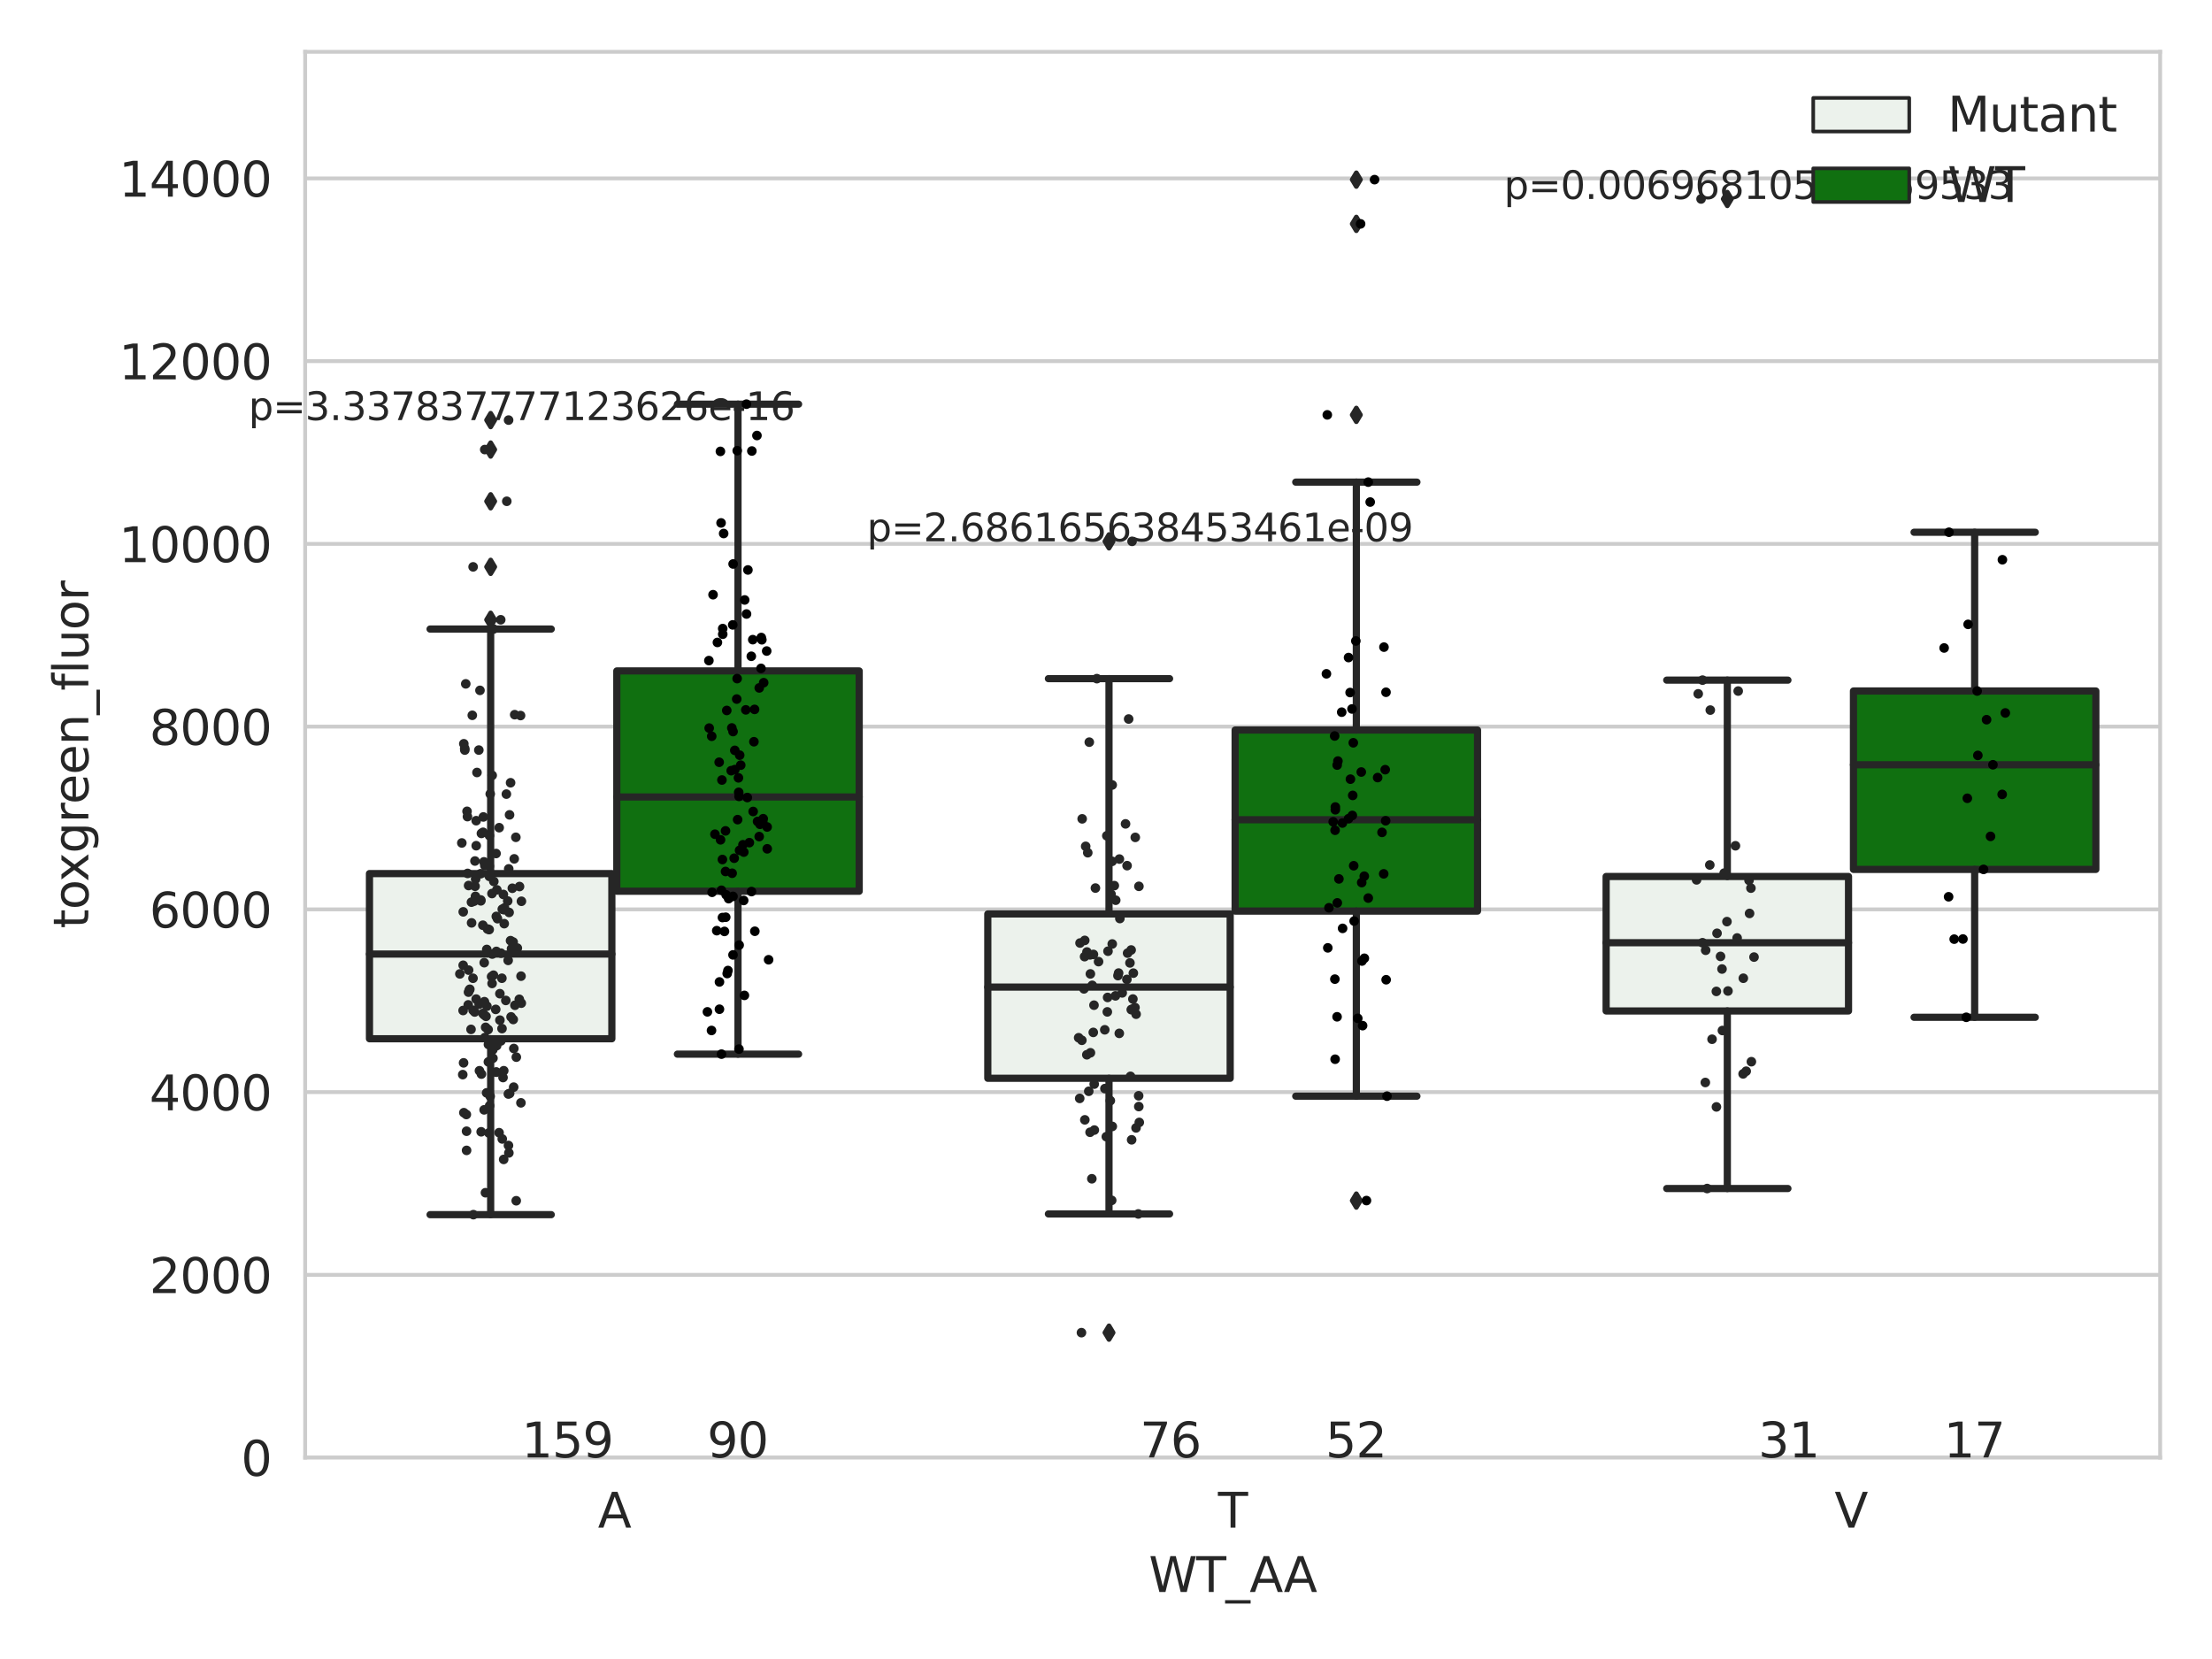 <?xml version="1.0" encoding="utf-8" standalone="no"?>
<!DOCTYPE svg PUBLIC "-//W3C//DTD SVG 1.1//EN"
  "http://www.w3.org/Graphics/SVG/1.1/DTD/svg11.dtd">
<svg xmlns:xlink="http://www.w3.org/1999/xlink" width="460.8pt" height="345.6pt" viewBox="0 0 460.8 345.6" xmlns="http://www.w3.org/2000/svg" version="1.1">
 <defs>
  <style type="text/css">*{stroke-linejoin: round; stroke-linecap: butt}</style>
 </defs>
 <g id="figure_1">
  <g id="patch_1">
   <path d="M 0 345.6 
L 460.8 345.6 
L 460.8 0 
L 0 0 
z
" style="fill: #ffffff"/>
  </g>
  <g id="axes_1">
   <g id="patch_2">
    <path d="M 63.571 303.64 
L 450 303.64 
L 450 10.8 
L 63.571 10.8 
z
" style="fill: #ffffff"/>
   </g>
   <g id="matplotlib.axis_1">
    <g id="xtick_1">
     <g id="text_1">
      <!-- A -->
      <g style="fill: #262626" transform="translate(124.556 318.238)scale(0.1 -0.1)">
       <defs>
        <path id="DejaVuSans-41" d="M 2188 4044 
L 1331 1722 
L 3047 1722 
L 2188 4044 
z
M 1831 4666 
L 2547 4666 
L 4325 0 
L 3669 0 
L 3244 1197 
L 1141 1197 
L 716 0 
L 50 0 
L 1831 4666 
z
" transform="scale(0.016)"/>
       </defs>
       <use xlink:href="#DejaVuSans-41"/>
      </g>
     </g>
    </g>
    <g id="xtick_2">
     <g id="text_2">
      <!-- T -->
      <g style="fill: #262626" transform="translate(253.732 318.238)scale(0.1 -0.1)">
       <defs>
        <path id="DejaVuSans-54" d="M -19 4666 
L 3928 4666 
L 3928 4134 
L 2272 4134 
L 2272 0 
L 1638 0 
L 1638 4134 
L -19 4134 
L -19 4666 
z
" transform="scale(0.016)"/>
       </defs>
       <use xlink:href="#DejaVuSans-54"/>
      </g>
     </g>
    </g>
    <g id="xtick_3">
     <g id="text_3">
      <!-- V -->
      <g style="fill: #262626" transform="translate(382.175 318.238)scale(0.1 -0.1)">
       <defs>
        <path id="DejaVuSans-56" d="M 1831 0 
L 50 4666 
L 709 4666 
L 2188 738 
L 3669 4666 
L 4325 4666 
L 2547 0 
L 1831 0 
z
" transform="scale(0.016)"/>
       </defs>
       <use xlink:href="#DejaVuSans-56"/>
      </g>
     </g>
    </g>
    <g id="text_4">
     <!-- WT_AA -->
     <g style="fill: #262626" transform="translate(239.31 331.638)scale(0.1 -0.1)">
      <defs>
       <path id="DejaVuSans-57" d="M 213 4666 
L 850 4666 
L 1831 722 
L 2809 4666 
L 3519 4666 
L 4500 722 
L 5478 4666 
L 6119 4666 
L 4947 0 
L 4153 0 
L 3169 4050 
L 2175 0 
L 1381 0 
L 213 4666 
z
" transform="scale(0.016)"/>
       <path id="DejaVuSans-5f" d="M 3263 -1063 
L 3263 -1509 
L -63 -1509 
L -63 -1063 
L 3263 -1063 
z
" transform="scale(0.016)"/>
      </defs>
      <use xlink:href="#DejaVuSans-57"/>
      <use xlink:href="#DejaVuSans-54" x="98.877"/>
      <use xlink:href="#DejaVuSans-5f" x="159.961"/>
      <use xlink:href="#DejaVuSans-41" x="209.961"/>
      <use xlink:href="#DejaVuSans-41" x="281.119"/>
     </g>
    </g>
   </g>
   <g id="matplotlib.axis_2">
    <g id="ytick_1">
     <g id="line2d_1">
      <path d="M 63.571 303.64 
L 450 303.64 
" clip-path="url(#p6605414ec4)" style="fill: none; stroke: #cccccc; stroke-width: 0.8; stroke-linecap: round"/>
     </g>
     <g id="text_5">
      <!-- 0 -->
      <g style="fill: #262626" transform="translate(50.209 307.439)scale(0.1 -0.1)">
       <defs>
        <path id="DejaVuSans-30" d="M 2034 4250 
Q 1547 4250 1301 3770 
Q 1056 3291 1056 2328 
Q 1056 1369 1301 889 
Q 1547 409 2034 409 
Q 2525 409 2770 889 
Q 3016 1369 3016 2328 
Q 3016 3291 2770 3770 
Q 2525 4250 2034 4250 
z
M 2034 4750 
Q 2819 4750 3233 4129 
Q 3647 3509 3647 2328 
Q 3647 1150 3233 529 
Q 2819 -91 2034 -91 
Q 1250 -91 836 529 
Q 422 1150 422 2328 
Q 422 3509 836 4129 
Q 1250 4750 2034 4750 
z
" transform="scale(0.016)"/>
       </defs>
       <use xlink:href="#DejaVuSans-30"/>
      </g>
     </g>
    </g>
    <g id="ytick_2">
     <g id="line2d_2">
      <path d="M 63.571 265.572 
L 450 265.572 
" clip-path="url(#p6605414ec4)" style="fill: none; stroke: #cccccc; stroke-width: 0.8; stroke-linecap: round"/>
     </g>
     <g id="text_6">
      <!-- 2000 -->
      <g style="fill: #262626" transform="translate(31.121 269.371)scale(0.1 -0.1)">
       <defs>
        <path id="DejaVuSans-32" d="M 1228 531 
L 3431 531 
L 3431 0 
L 469 0 
L 469 531 
Q 828 903 1448 1529 
Q 2069 2156 2228 2338 
Q 2531 2678 2651 2914 
Q 2772 3150 2772 3378 
Q 2772 3750 2511 3984 
Q 2250 4219 1831 4219 
Q 1534 4219 1204 4116 
Q 875 4013 500 3803 
L 500 4441 
Q 881 4594 1212 4672 
Q 1544 4750 1819 4750 
Q 2544 4750 2975 4387 
Q 3406 4025 3406 3419 
Q 3406 3131 3298 2873 
Q 3191 2616 2906 2266 
Q 2828 2175 2409 1742 
Q 1991 1309 1228 531 
z
" transform="scale(0.016)"/>
       </defs>
       <use xlink:href="#DejaVuSans-32"/>
       <use xlink:href="#DejaVuSans-30" x="63.623"/>
       <use xlink:href="#DejaVuSans-30" x="127.246"/>
       <use xlink:href="#DejaVuSans-30" x="190.869"/>
      </g>
     </g>
    </g>
    <g id="ytick_3">
     <g id="line2d_3">
      <path d="M 63.571 227.504 
L 450 227.504 
" clip-path="url(#p6605414ec4)" style="fill: none; stroke: #cccccc; stroke-width: 0.8; stroke-linecap: round"/>
     </g>
     <g id="text_7">
      <!-- 4000 -->
      <g style="fill: #262626" transform="translate(31.121 231.303)scale(0.1 -0.1)">
       <defs>
        <path id="DejaVuSans-34" d="M 2419 4116 
L 825 1625 
L 2419 1625 
L 2419 4116 
z
M 2253 4666 
L 3047 4666 
L 3047 1625 
L 3713 1625 
L 3713 1100 
L 3047 1100 
L 3047 0 
L 2419 0 
L 2419 1100 
L 313 1100 
L 313 1709 
L 2253 4666 
z
" transform="scale(0.016)"/>
       </defs>
       <use xlink:href="#DejaVuSans-34"/>
       <use xlink:href="#DejaVuSans-30" x="63.623"/>
       <use xlink:href="#DejaVuSans-30" x="127.246"/>
       <use xlink:href="#DejaVuSans-30" x="190.869"/>
      </g>
     </g>
    </g>
    <g id="ytick_4">
     <g id="line2d_4">
      <path d="M 63.571 189.436 
L 450 189.436 
" clip-path="url(#p6605414ec4)" style="fill: none; stroke: #cccccc; stroke-width: 0.8; stroke-linecap: round"/>
     </g>
     <g id="text_8">
      <!-- 6000 -->
      <g style="fill: #262626" transform="translate(31.121 193.235)scale(0.1 -0.1)">
       <defs>
        <path id="DejaVuSans-36" d="M 2113 2584 
Q 1688 2584 1439 2293 
Q 1191 2003 1191 1497 
Q 1191 994 1439 701 
Q 1688 409 2113 409 
Q 2538 409 2786 701 
Q 3034 994 3034 1497 
Q 3034 2003 2786 2293 
Q 2538 2584 2113 2584 
z
M 3366 4563 
L 3366 3988 
Q 3128 4100 2886 4159 
Q 2644 4219 2406 4219 
Q 1781 4219 1451 3797 
Q 1122 3375 1075 2522 
Q 1259 2794 1537 2939 
Q 1816 3084 2150 3084 
Q 2853 3084 3261 2657 
Q 3669 2231 3669 1497 
Q 3669 778 3244 343 
Q 2819 -91 2113 -91 
Q 1303 -91 875 529 
Q 447 1150 447 2328 
Q 447 3434 972 4092 
Q 1497 4750 2381 4750 
Q 2619 4750 2861 4703 
Q 3103 4656 3366 4563 
z
" transform="scale(0.016)"/>
       </defs>
       <use xlink:href="#DejaVuSans-36"/>
       <use xlink:href="#DejaVuSans-30" x="63.623"/>
       <use xlink:href="#DejaVuSans-30" x="127.246"/>
       <use xlink:href="#DejaVuSans-30" x="190.869"/>
      </g>
     </g>
    </g>
    <g id="ytick_5">
     <g id="line2d_5">
      <path d="M 63.571 151.368 
L 450 151.368 
" clip-path="url(#p6605414ec4)" style="fill: none; stroke: #cccccc; stroke-width: 0.8; stroke-linecap: round"/>
     </g>
     <g id="text_9">
      <!-- 8000 -->
      <g style="fill: #262626" transform="translate(31.121 155.167)scale(0.1 -0.1)">
       <defs>
        <path id="DejaVuSans-38" d="M 2034 2216 
Q 1584 2216 1326 1975 
Q 1069 1734 1069 1313 
Q 1069 891 1326 650 
Q 1584 409 2034 409 
Q 2484 409 2743 651 
Q 3003 894 3003 1313 
Q 3003 1734 2745 1975 
Q 2488 2216 2034 2216 
z
M 1403 2484 
Q 997 2584 770 2862 
Q 544 3141 544 3541 
Q 544 4100 942 4425 
Q 1341 4750 2034 4750 
Q 2731 4750 3128 4425 
Q 3525 4100 3525 3541 
Q 3525 3141 3298 2862 
Q 3072 2584 2669 2484 
Q 3125 2378 3379 2068 
Q 3634 1759 3634 1313 
Q 3634 634 3220 271 
Q 2806 -91 2034 -91 
Q 1263 -91 848 271 
Q 434 634 434 1313 
Q 434 1759 690 2068 
Q 947 2378 1403 2484 
z
M 1172 3481 
Q 1172 3119 1398 2916 
Q 1625 2713 2034 2713 
Q 2441 2713 2670 2916 
Q 2900 3119 2900 3481 
Q 2900 3844 2670 4047 
Q 2441 4250 2034 4250 
Q 1625 4250 1398 4047 
Q 1172 3844 1172 3481 
z
" transform="scale(0.016)"/>
       </defs>
       <use xlink:href="#DejaVuSans-38"/>
       <use xlink:href="#DejaVuSans-30" x="63.623"/>
       <use xlink:href="#DejaVuSans-30" x="127.246"/>
       <use xlink:href="#DejaVuSans-30" x="190.869"/>
      </g>
     </g>
    </g>
    <g id="ytick_6">
     <g id="line2d_6">
      <path d="M 63.571 113.299 
L 450 113.299 
" clip-path="url(#p6605414ec4)" style="fill: none; stroke: #cccccc; stroke-width: 0.8; stroke-linecap: round"/>
     </g>
     <g id="text_10">
      <!-- 10000 -->
      <g style="fill: #262626" transform="translate(24.759 117.099)scale(0.1 -0.1)">
       <defs>
        <path id="DejaVuSans-31" d="M 794 531 
L 1825 531 
L 1825 4091 
L 703 3866 
L 703 4441 
L 1819 4666 
L 2450 4666 
L 2450 531 
L 3481 531 
L 3481 0 
L 794 0 
L 794 531 
z
" transform="scale(0.016)"/>
       </defs>
       <use xlink:href="#DejaVuSans-31"/>
       <use xlink:href="#DejaVuSans-30" x="63.623"/>
       <use xlink:href="#DejaVuSans-30" x="127.246"/>
       <use xlink:href="#DejaVuSans-30" x="190.869"/>
       <use xlink:href="#DejaVuSans-30" x="254.492"/>
      </g>
     </g>
    </g>
    <g id="ytick_7">
     <g id="line2d_7">
      <path d="M 63.571 75.231 
L 450 75.231 
" clip-path="url(#p6605414ec4)" style="fill: none; stroke: #cccccc; stroke-width: 0.8; stroke-linecap: round"/>
     </g>
     <g id="text_11">
      <!-- 12000 -->
      <g style="fill: #262626" transform="translate(24.759 79.03)scale(0.1 -0.1)">
       <use xlink:href="#DejaVuSans-31"/>
       <use xlink:href="#DejaVuSans-32" x="63.623"/>
       <use xlink:href="#DejaVuSans-30" x="127.246"/>
       <use xlink:href="#DejaVuSans-30" x="190.869"/>
       <use xlink:href="#DejaVuSans-30" x="254.492"/>
      </g>
     </g>
    </g>
    <g id="ytick_8">
     <g id="line2d_8">
      <path d="M 63.571 37.163 
L 450 37.163 
" clip-path="url(#p6605414ec4)" style="fill: none; stroke: #cccccc; stroke-width: 0.8; stroke-linecap: round"/>
     </g>
     <g id="text_12">
      <!-- 14000 -->
      <g style="fill: #262626" transform="translate(24.759 40.962)scale(0.1 -0.1)">
       <use xlink:href="#DejaVuSans-31"/>
       <use xlink:href="#DejaVuSans-34" x="63.623"/>
       <use xlink:href="#DejaVuSans-30" x="127.246"/>
       <use xlink:href="#DejaVuSans-30" x="190.869"/>
       <use xlink:href="#DejaVuSans-30" x="254.492"/>
      </g>
     </g>
    </g>
    <g id="text_13">
     <!-- toxgreen_fluor -->
     <g style="fill: #262626" transform="translate(18.401 193.415)rotate(-90)scale(0.1 -0.1)">
      <defs>
       <path id="DejaVuSans-74" d="M 1172 4494 
L 1172 3500 
L 2356 3500 
L 2356 3053 
L 1172 3053 
L 1172 1153 
Q 1172 725 1289 603 
Q 1406 481 1766 481 
L 2356 481 
L 2356 0 
L 1766 0 
Q 1100 0 847 248 
Q 594 497 594 1153 
L 594 3053 
L 172 3053 
L 172 3500 
L 594 3500 
L 594 4494 
L 1172 4494 
z
" transform="scale(0.016)"/>
       <path id="DejaVuSans-6f" d="M 1959 3097 
Q 1497 3097 1228 2736 
Q 959 2375 959 1747 
Q 959 1119 1226 758 
Q 1494 397 1959 397 
Q 2419 397 2687 759 
Q 2956 1122 2956 1747 
Q 2956 2369 2687 2733 
Q 2419 3097 1959 3097 
z
M 1959 3584 
Q 2709 3584 3137 3096 
Q 3566 2609 3566 1747 
Q 3566 888 3137 398 
Q 2709 -91 1959 -91 
Q 1206 -91 779 398 
Q 353 888 353 1747 
Q 353 2609 779 3096 
Q 1206 3584 1959 3584 
z
" transform="scale(0.016)"/>
       <path id="DejaVuSans-78" d="M 3513 3500 
L 2247 1797 
L 3578 0 
L 2900 0 
L 1881 1375 
L 863 0 
L 184 0 
L 1544 1831 
L 300 3500 
L 978 3500 
L 1906 2253 
L 2834 3500 
L 3513 3500 
z
" transform="scale(0.016)"/>
       <path id="DejaVuSans-67" d="M 2906 1791 
Q 2906 2416 2648 2759 
Q 2391 3103 1925 3103 
Q 1463 3103 1205 2759 
Q 947 2416 947 1791 
Q 947 1169 1205 825 
Q 1463 481 1925 481 
Q 2391 481 2648 825 
Q 2906 1169 2906 1791 
z
M 3481 434 
Q 3481 -459 3084 -895 
Q 2688 -1331 1869 -1331 
Q 1566 -1331 1297 -1286 
Q 1028 -1241 775 -1147 
L 775 -588 
Q 1028 -725 1275 -790 
Q 1522 -856 1778 -856 
Q 2344 -856 2625 -561 
Q 2906 -266 2906 331 
L 2906 616 
Q 2728 306 2450 153 
Q 2172 0 1784 0 
Q 1141 0 747 490 
Q 353 981 353 1791 
Q 353 2603 747 3093 
Q 1141 3584 1784 3584 
Q 2172 3584 2450 3431 
Q 2728 3278 2906 2969 
L 2906 3500 
L 3481 3500 
L 3481 434 
z
" transform="scale(0.016)"/>
       <path id="DejaVuSans-72" d="M 2631 2963 
Q 2534 3019 2420 3045 
Q 2306 3072 2169 3072 
Q 1681 3072 1420 2755 
Q 1159 2438 1159 1844 
L 1159 0 
L 581 0 
L 581 3500 
L 1159 3500 
L 1159 2956 
Q 1341 3275 1631 3429 
Q 1922 3584 2338 3584 
Q 2397 3584 2469 3576 
Q 2541 3569 2628 3553 
L 2631 2963 
z
" transform="scale(0.016)"/>
       <path id="DejaVuSans-65" d="M 3597 1894 
L 3597 1613 
L 953 1613 
Q 991 1019 1311 708 
Q 1631 397 2203 397 
Q 2534 397 2845 478 
Q 3156 559 3463 722 
L 3463 178 
Q 3153 47 2828 -22 
Q 2503 -91 2169 -91 
Q 1331 -91 842 396 
Q 353 884 353 1716 
Q 353 2575 817 3079 
Q 1281 3584 2069 3584 
Q 2775 3584 3186 3129 
Q 3597 2675 3597 1894 
z
M 3022 2063 
Q 3016 2534 2758 2815 
Q 2500 3097 2075 3097 
Q 1594 3097 1305 2825 
Q 1016 2553 972 2059 
L 3022 2063 
z
" transform="scale(0.016)"/>
       <path id="DejaVuSans-6e" d="M 3513 2113 
L 3513 0 
L 2938 0 
L 2938 2094 
Q 2938 2591 2744 2837 
Q 2550 3084 2163 3084 
Q 1697 3084 1428 2787 
Q 1159 2491 1159 1978 
L 1159 0 
L 581 0 
L 581 3500 
L 1159 3500 
L 1159 2956 
Q 1366 3272 1645 3428 
Q 1925 3584 2291 3584 
Q 2894 3584 3203 3211 
Q 3513 2838 3513 2113 
z
" transform="scale(0.016)"/>
       <path id="DejaVuSans-66" d="M 2375 4863 
L 2375 4384 
L 1825 4384 
Q 1516 4384 1395 4259 
Q 1275 4134 1275 3809 
L 1275 3500 
L 2222 3500 
L 2222 3053 
L 1275 3053 
L 1275 0 
L 697 0 
L 697 3053 
L 147 3053 
L 147 3500 
L 697 3500 
L 697 3744 
Q 697 4328 969 4595 
Q 1241 4863 1831 4863 
L 2375 4863 
z
" transform="scale(0.016)"/>
       <path id="DejaVuSans-6c" d="M 603 4863 
L 1178 4863 
L 1178 0 
L 603 0 
L 603 4863 
z
" transform="scale(0.016)"/>
       <path id="DejaVuSans-75" d="M 544 1381 
L 544 3500 
L 1119 3500 
L 1119 1403 
Q 1119 906 1312 657 
Q 1506 409 1894 409 
Q 2359 409 2629 706 
Q 2900 1003 2900 1516 
L 2900 3500 
L 3475 3500 
L 3475 0 
L 2900 0 
L 2900 538 
Q 2691 219 2414 64 
Q 2138 -91 1772 -91 
Q 1169 -91 856 284 
Q 544 659 544 1381 
z
M 1991 3584 
L 1991 3584 
z
" transform="scale(0.016)"/>
      </defs>
      <use xlink:href="#DejaVuSans-74"/>
      <use xlink:href="#DejaVuSans-6f" x="39.209"/>
      <use xlink:href="#DejaVuSans-78" x="97.266"/>
      <use xlink:href="#DejaVuSans-67" x="156.445"/>
      <use xlink:href="#DejaVuSans-72" x="219.922"/>
      <use xlink:href="#DejaVuSans-65" x="258.785"/>
      <use xlink:href="#DejaVuSans-65" x="320.309"/>
      <use xlink:href="#DejaVuSans-6e" x="381.832"/>
      <use xlink:href="#DejaVuSans-5f" x="445.211"/>
      <use xlink:href="#DejaVuSans-66" x="495.211"/>
      <use xlink:href="#DejaVuSans-6c" x="530.416"/>
      <use xlink:href="#DejaVuSans-75" x="558.199"/>
      <use xlink:href="#DejaVuSans-6f" x="621.578"/>
      <use xlink:href="#DejaVuSans-72" x="682.76"/>
     </g>
    </g>
   </g>
   <g id="patch_3">
    <path d="M 76.967 216.392 
L 127.461 216.392 
L 127.461 181.98 
L 76.967 181.98 
L 76.967 216.392 
z
" clip-path="url(#p6605414ec4)" style="fill: #ecf2ec; stroke: #262626; stroke-width: 1.5; stroke-linejoin: miter"/>
   </g>
   <g id="patch_4">
    <path d="M 128.491 185.664 
L 178.985 185.664 
L 178.985 139.768 
L 128.491 139.768 
L 128.491 185.664 
z
" clip-path="url(#p6605414ec4)" style="fill: #107010; stroke: #262626; stroke-width: 1.5; stroke-linejoin: miter"/>
   </g>
   <g id="patch_5">
    <path d="M 205.777 224.629 
L 256.27 224.629 
L 256.27 190.393 
L 205.777 190.393 
L 205.777 224.629 
z
" clip-path="url(#p6605414ec4)" style="fill: #ecf2ec; stroke: #262626; stroke-width: 1.5; stroke-linejoin: miter"/>
   </g>
   <g id="patch_6">
    <path d="M 257.301 189.795 
L 307.794 189.795 
L 307.794 152.078 
L 257.301 152.078 
L 257.301 189.795 
z
" clip-path="url(#p6605414ec4)" style="fill: #107010; stroke: #262626; stroke-width: 1.5; stroke-linejoin: miter"/>
   </g>
   <g id="patch_7">
    <path d="M 334.587 210.6 
L 385.08 210.6 
L 385.08 182.589 
L 334.587 182.589 
L 334.587 210.6 
z
" clip-path="url(#p6605414ec4)" style="fill: #ecf2ec; stroke: #262626; stroke-width: 1.5; stroke-linejoin: miter"/>
   </g>
   <g id="patch_8">
    <path d="M 386.11 181.111 
L 436.604 181.111 
L 436.604 143.948 
L 386.11 143.948 
L 386.11 181.111 
z
" clip-path="url(#p6605414ec4)" style="fill: #107010; stroke: #262626; stroke-width: 1.5; stroke-linejoin: miter"/>
   </g>
   <g id="patch_9">
    <path d="M 127.976 303.64 
L 127.976 303.64 
L 127.976 303.64 
L 127.976 303.64 
z
" clip-path="url(#p6605414ec4)" style="fill: #ecf2ec; stroke: #262626; stroke-width: 0.75; stroke-linejoin: miter"/>
   </g>
   <g id="patch_10">
    <path d="M 127.976 303.64 
L 127.976 303.64 
L 127.976 303.64 
L 127.976 303.64 
z
" clip-path="url(#p6605414ec4)" style="fill: #107010; stroke: #262626; stroke-width: 0.75; stroke-linejoin: miter"/>
   </g>
   <g id="PathCollection_1"/>
   <g id="PathCollection_2"/>
   <g id="line2d_9">
    <path d="M 102.214 216.392 
L 102.214 253.036 
" clip-path="url(#p6605414ec4)" style="fill: none; stroke: #262626; stroke-width: 1.5; stroke-linecap: round"/>
   </g>
   <g id="line2d_10">
    <path d="M 102.214 181.98 
L 102.214 131.043 
" clip-path="url(#p6605414ec4)" style="fill: none; stroke: #262626; stroke-width: 1.5; stroke-linecap: round"/>
   </g>
   <g id="line2d_11">
    <path d="M 89.591 253.036 
L 114.837 253.036 
" clip-path="url(#p6605414ec4)" style="fill: none; stroke: #262626; stroke-width: 1.5; stroke-linecap: round"/>
   </g>
   <g id="line2d_12">
    <path d="M 89.591 131.043 
L 114.837 131.043 
" clip-path="url(#p6605414ec4)" style="fill: none; stroke: #262626; stroke-width: 1.5; stroke-linecap: round"/>
   </g>
   <g id="line2d_13">
    <defs>
     <path id="mddeccd17f0" d="M -0 1.414 
L 0.849 0 
L 0 -1.414 
L -0.849 -0 
z
" style="stroke: #262626; stroke-linejoin: miter"/>
    </defs>
    <g clip-path="url(#p6605414ec4)">
     <use xlink:href="#mddeccd17f0" x="102.214" y="104.426" style="fill: #262626; stroke: #262626; stroke-linejoin: miter"/>
     <use xlink:href="#mddeccd17f0" x="102.214" y="118.087" style="fill: #262626; stroke: #262626; stroke-linejoin: miter"/>
     <use xlink:href="#mddeccd17f0" x="102.214" y="87.513" style="fill: #262626; stroke: #262626; stroke-linejoin: miter"/>
     <use xlink:href="#mddeccd17f0" x="102.214" y="93.651" style="fill: #262626; stroke: #262626; stroke-linejoin: miter"/>
     <use xlink:href="#mddeccd17f0" x="102.214" y="129.108" style="fill: #262626; stroke: #262626; stroke-linejoin: miter"/>
    </g>
   </g>
   <g id="line2d_14">
    <path d="M 153.738 185.664 
L 153.738 219.596 
" clip-path="url(#p6605414ec4)" style="fill: none; stroke: #262626; stroke-width: 1.5; stroke-linecap: round"/>
   </g>
   <g id="line2d_15">
    <path d="M 153.738 139.768 
L 153.738 84.199 
" clip-path="url(#p6605414ec4)" style="fill: none; stroke: #262626; stroke-width: 1.5; stroke-linecap: round"/>
   </g>
   <g id="line2d_16">
    <path d="M 141.115 219.596 
L 166.361 219.596 
" clip-path="url(#p6605414ec4)" style="fill: none; stroke: #262626; stroke-width: 1.5; stroke-linecap: round"/>
   </g>
   <g id="line2d_17">
    <path d="M 141.115 84.199 
L 166.361 84.199 
" clip-path="url(#p6605414ec4)" style="fill: none; stroke: #262626; stroke-width: 1.5; stroke-linecap: round"/>
   </g>
   <g id="line2d_18"/>
   <g id="line2d_19">
    <path d="M 231.024 224.629 
L 231.024 252.884 
" clip-path="url(#p6605414ec4)" style="fill: none; stroke: #262626; stroke-width: 1.5; stroke-linecap: round"/>
   </g>
   <g id="line2d_20">
    <path d="M 231.024 190.393 
L 231.024 141.375 
" clip-path="url(#p6605414ec4)" style="fill: none; stroke: #262626; stroke-width: 1.5; stroke-linecap: round"/>
   </g>
   <g id="line2d_21">
    <path d="M 218.4 252.884 
L 243.647 252.884 
" clip-path="url(#p6605414ec4)" style="fill: none; stroke: #262626; stroke-width: 1.5; stroke-linecap: round"/>
   </g>
   <g id="line2d_22">
    <path d="M 218.4 141.375 
L 243.647 141.375 
" clip-path="url(#p6605414ec4)" style="fill: none; stroke: #262626; stroke-width: 1.5; stroke-linecap: round"/>
   </g>
   <g id="line2d_23">
    <g clip-path="url(#p6605414ec4)">
     <use xlink:href="#mddeccd17f0" x="231.024" y="277.617" style="fill: #262626; stroke: #262626; stroke-linejoin: miter"/>
     <use xlink:href="#mddeccd17f0" x="231.024" y="112.773" style="fill: #262626; stroke: #262626; stroke-linejoin: miter"/>
    </g>
   </g>
   <g id="line2d_24">
    <path d="M 282.548 189.795 
L 282.548 228.352 
" clip-path="url(#p6605414ec4)" style="fill: none; stroke: #262626; stroke-width: 1.5; stroke-linecap: round"/>
   </g>
   <g id="line2d_25">
    <path d="M 282.548 152.078 
L 282.548 100.435 
" clip-path="url(#p6605414ec4)" style="fill: none; stroke: #262626; stroke-width: 1.5; stroke-linecap: round"/>
   </g>
   <g id="line2d_26">
    <path d="M 269.924 228.352 
L 295.171 228.352 
" clip-path="url(#p6605414ec4)" style="fill: none; stroke: #262626; stroke-width: 1.5; stroke-linecap: round"/>
   </g>
   <g id="line2d_27">
    <path d="M 269.924 100.435 
L 295.171 100.435 
" clip-path="url(#p6605414ec4)" style="fill: none; stroke: #262626; stroke-width: 1.5; stroke-linecap: round"/>
   </g>
   <g id="line2d_28">
    <g clip-path="url(#p6605414ec4)">
     <use xlink:href="#mddeccd17f0" x="282.548" y="250.102" style="fill: #262626; stroke: #262626; stroke-linejoin: miter"/>
     <use xlink:href="#mddeccd17f0" x="282.548" y="37.422" style="fill: #262626; stroke: #262626; stroke-linejoin: miter"/>
     <use xlink:href="#mddeccd17f0" x="282.548" y="46.637" style="fill: #262626; stroke: #262626; stroke-linejoin: miter"/>
     <use xlink:href="#mddeccd17f0" x="282.548" y="86.423" style="fill: #262626; stroke: #262626; stroke-linejoin: miter"/>
    </g>
   </g>
   <g id="line2d_29">
    <path d="M 359.833 210.6 
L 359.833 247.591 
" clip-path="url(#p6605414ec4)" style="fill: none; stroke: #262626; stroke-width: 1.5; stroke-linecap: round"/>
   </g>
   <g id="line2d_30">
    <path d="M 359.833 182.589 
L 359.833 141.685 
" clip-path="url(#p6605414ec4)" style="fill: none; stroke: #262626; stroke-width: 1.5; stroke-linecap: round"/>
   </g>
   <g id="line2d_31">
    <path d="M 347.21 247.591 
L 372.457 247.591 
" clip-path="url(#p6605414ec4)" style="fill: none; stroke: #262626; stroke-width: 1.5; stroke-linecap: round"/>
   </g>
   <g id="line2d_32">
    <path d="M 347.21 141.685 
L 372.457 141.685 
" clip-path="url(#p6605414ec4)" style="fill: none; stroke: #262626; stroke-width: 1.5; stroke-linecap: round"/>
   </g>
   <g id="line2d_33">
    <g clip-path="url(#p6605414ec4)">
     <use xlink:href="#mddeccd17f0" x="359.833" y="41.45" style="fill: #262626; stroke: #262626; stroke-linejoin: miter"/>
    </g>
   </g>
   <g id="line2d_34">
    <path d="M 411.357 181.111 
L 411.357 211.921 
" clip-path="url(#p6605414ec4)" style="fill: none; stroke: #262626; stroke-width: 1.5; stroke-linecap: round"/>
   </g>
   <g id="line2d_35">
    <path d="M 411.357 143.948 
L 411.357 110.877 
" clip-path="url(#p6605414ec4)" style="fill: none; stroke: #262626; stroke-width: 1.5; stroke-linecap: round"/>
   </g>
   <g id="line2d_36">
    <path d="M 398.734 211.921 
L 423.98 211.921 
" clip-path="url(#p6605414ec4)" style="fill: none; stroke: #262626; stroke-width: 1.5; stroke-linecap: round"/>
   </g>
   <g id="line2d_37">
    <path d="M 398.734 110.877 
L 423.98 110.877 
" clip-path="url(#p6605414ec4)" style="fill: none; stroke: #262626; stroke-width: 1.5; stroke-linecap: round"/>
   </g>
   <g id="line2d_38"/>
   <g id="line2d_39">
    <path d="M 76.967 198.748 
L 127.461 198.748 
" clip-path="url(#p6605414ec4)" style="fill: none; stroke: #262626; stroke-width: 1.5; stroke-linecap: round"/>
   </g>
   <g id="line2d_40">
    <path d="M 128.491 166.022 
L 178.985 166.022 
" clip-path="url(#p6605414ec4)" style="fill: none; stroke: #262626; stroke-width: 1.5; stroke-linecap: round"/>
   </g>
   <g id="line2d_41">
    <path d="M 205.777 205.632 
L 256.27 205.632 
" clip-path="url(#p6605414ec4)" style="fill: none; stroke: #262626; stroke-width: 1.5; stroke-linecap: round"/>
   </g>
   <g id="line2d_42">
    <path d="M 257.301 170.761 
L 307.794 170.761 
" clip-path="url(#p6605414ec4)" style="fill: none; stroke: #262626; stroke-width: 1.5; stroke-linecap: round"/>
   </g>
   <g id="line2d_43">
    <path d="M 334.587 196.387 
L 385.08 196.387 
" clip-path="url(#p6605414ec4)" style="fill: none; stroke: #262626; stroke-width: 1.5; stroke-linecap: round"/>
   </g>
   <g id="line2d_44">
    <path d="M 386.11 159.315 
L 436.604 159.315 
" clip-path="url(#p6605414ec4)" style="fill: none; stroke: #262626; stroke-width: 1.5; stroke-linecap: round"/>
   </g>
   <g id="patch_11">
    <path d="M 63.571 303.64 
L 63.571 10.8 
" style="fill: none; stroke: #cccccc; stroke-width: 0.8; stroke-linejoin: miter; stroke-linecap: square"/>
   </g>
   <g id="patch_12">
    <path d="M 450 303.64 
L 450 10.8 
" style="fill: none; stroke: #cccccc; stroke-width: 0.8; stroke-linejoin: miter; stroke-linecap: square"/>
   </g>
   <g id="patch_13">
    <path d="M 63.571 303.64 
L 450 303.64 
" style="fill: none; stroke: #cccccc; stroke-width: 0.8; stroke-linejoin: miter; stroke-linecap: square"/>
   </g>
   <g id="patch_14">
    <path d="M 63.571 10.8 
L 450 10.8 
" style="fill: none; stroke: #cccccc; stroke-width: 0.8; stroke-linejoin: miter; stroke-linecap: square"/>
   </g>
   <g id="PathCollection_3">
    <defs>
     <path id="C0_0_15256adb96" d="M 0 1 
C 0.265 1 0.52 0.895 0.707 0.707 
C 0.895 0.52 1 0.265 1 -0 
C 1 -0.265 0.895 -0.52 0.707 -0.707 
C 0.52 -0.895 0.265 -1 0 -1 
C -0.265 -1 -0.52 -0.895 -0.707 -0.707 
C -0.895 -0.52 -1 -0.265 -1 0 
C -1 0.265 -0.895 0.52 -0.707 0.707 
C -0.52 0.895 -0.265 1 0 1 
z
"/>
    </defs>
    <g clip-path="url(#p6605414ec4)">
     <use xlink:href="#C0_0_15256adb96" x="104.79" y="224.475" style="fill: #262626"/>
    </g>
    <g clip-path="url(#p6605414ec4)">
     <use xlink:href="#C0_0_15256adb96" x="104.366" y="198.563" style="fill: #262626"/>
    </g>
    <g clip-path="url(#p6605414ec4)">
     <use xlink:href="#C0_0_15256adb96" x="99.987" y="143.815" style="fill: #262626"/>
    </g>
    <g clip-path="url(#p6605414ec4)">
     <use xlink:href="#C0_0_15256adb96" x="105.859" y="200.067" style="fill: #262626"/>
    </g>
    <g clip-path="url(#p6605414ec4)">
     <use xlink:href="#C0_0_15256adb96" x="102.659" y="218.694" style="fill: #262626"/>
    </g>
    <g clip-path="url(#p6605414ec4)">
     <use xlink:href="#C0_0_15256adb96" x="103.463" y="217.833" style="fill: #262626"/>
    </g>
    <g clip-path="url(#p6605414ec4)">
     <use xlink:href="#C0_0_15256adb96" x="108.54" y="203.352" style="fill: #262626"/>
    </g>
    <g clip-path="url(#p6605414ec4)">
     <use xlink:href="#C0_0_15256adb96" x="104.135" y="207.003" style="fill: #262626"/>
    </g>
    <g clip-path="url(#p6605414ec4)">
     <use xlink:href="#C0_0_15256adb96" x="98.552" y="210.457" style="fill: #262626"/>
    </g>
    <g clip-path="url(#p6605414ec4)">
     <use xlink:href="#C0_0_15256adb96" x="101.753" y="217.581" style="fill: #262626"/>
    </g>
    <g clip-path="url(#p6605414ec4)">
     <use xlink:href="#C0_0_15256adb96" x="103.406" y="198.195" style="fill: #262626"/>
    </g>
    <g clip-path="url(#p6605414ec4)">
     <use xlink:href="#C0_0_15256adb96" x="101.469" y="198.448" style="fill: #262626"/>
    </g>
    <g clip-path="url(#p6605414ec4)">
     <use xlink:href="#C0_0_15256adb96" x="97.148" y="232.171" style="fill: #262626"/>
    </g>
    <g clip-path="url(#p6605414ec4)">
     <use xlink:href="#C0_0_15256adb96" x="102.118" y="228.375" style="fill: #262626"/>
    </g>
    <g clip-path="url(#p6605414ec4)">
     <use xlink:href="#C0_0_15256adb96" x="106.918" y="212.379" style="fill: #262626"/>
    </g>
    <g clip-path="url(#p6605414ec4)">
     <use xlink:href="#C0_0_15256adb96" x="101.84" y="236.017" style="fill: #262626"/>
    </g>
    <g clip-path="url(#p6605414ec4)">
     <use xlink:href="#C0_0_15256adb96" x="100.59" y="211.126" style="fill: #262626"/>
    </g>
    <g clip-path="url(#p6605414ec4)">
     <use xlink:href="#C0_0_15256adb96" x="101.435" y="209.606" style="fill: #262626"/>
    </g>
    <g clip-path="url(#p6605414ec4)">
     <use xlink:href="#C0_0_15256adb96" x="103.269" y="210.277" style="fill: #262626"/>
    </g>
    <g clip-path="url(#p6605414ec4)">
     <use xlink:href="#C0_0_15256adb96" x="106.173" y="227.777" style="fill: #262626"/>
    </g>
    <g clip-path="url(#p6605414ec4)">
     <use xlink:href="#C0_0_15256adb96" x="106.151" y="169.749" style="fill: #262626"/>
    </g>
    <g clip-path="url(#p6605414ec4)">
     <use xlink:href="#C0_0_15256adb96" x="104.34" y="216.844" style="fill: #262626"/>
    </g>
    <g clip-path="url(#p6605414ec4)">
     <use xlink:href="#C0_0_15256adb96" x="106.355" y="195.954" style="fill: #262626"/>
    </g>
    <g clip-path="url(#p6605414ec4)">
     <use xlink:href="#C0_0_15256adb96" x="96.807" y="155.902" style="fill: #262626"/>
    </g>
    <g clip-path="url(#p6605414ec4)">
     <use xlink:href="#C0_0_15256adb96" x="108.623" y="187.75" style="fill: #262626"/>
    </g>
    <g clip-path="url(#p6605414ec4)">
     <use xlink:href="#C0_0_15256adb96" x="100.635" y="173.381" style="fill: #262626"/>
    </g>
    <g clip-path="url(#p6605414ec4)">
     <use xlink:href="#C0_0_15256adb96" x="96.4" y="223.862" style="fill: #262626"/>
    </g>
    <g clip-path="url(#p6605414ec4)">
     <use xlink:href="#C0_0_15256adb96" x="101.945" y="182.565" style="fill: #262626"/>
    </g>
    <g clip-path="url(#p6605414ec4)">
     <use xlink:href="#C0_0_15256adb96" x="106.906" y="196.248" style="fill: #262626"/>
    </g>
    <g clip-path="url(#p6605414ec4)">
     <use xlink:href="#C0_0_15256adb96" x="103.968" y="235.958" style="fill: #262626"/>
    </g>
    <g clip-path="url(#p6605414ec4)">
     <use xlink:href="#C0_0_15256adb96" x="102.127" y="165.394" style="fill: #262626"/>
    </g>
    <g clip-path="url(#p6605414ec4)">
     <use xlink:href="#C0_0_15256adb96" x="107.038" y="218.424" style="fill: #262626"/>
    </g>
    <g clip-path="url(#p6605414ec4)">
     <use xlink:href="#C0_0_15256adb96" x="96.573" y="221.412" style="fill: #262626"/>
    </g>
    <g clip-path="url(#p6605414ec4)">
     <use xlink:href="#C0_0_15256adb96" x="98.616" y="253.036" style="fill: #262626"/>
    </g>
    <g clip-path="url(#p6605414ec4)">
     <use xlink:href="#C0_0_15256adb96" x="97.54" y="209.332" style="fill: #262626"/>
    </g>
    <g clip-path="url(#p6605414ec4)">
     <use xlink:href="#C0_0_15256adb96" x="107.461" y="174.425" style="fill: #262626"/>
    </g>
    <g clip-path="url(#p6605414ec4)">
     <use xlink:href="#C0_0_15256adb96" x="103.857" y="216.647" style="fill: #262626"/>
    </g>
    <g clip-path="url(#p6605414ec4)">
     <use xlink:href="#C0_0_15256adb96" x="105.977" y="181.002" style="fill: #262626"/>
    </g>
    <g clip-path="url(#p6605414ec4)">
     <use xlink:href="#C0_0_15256adb96" x="98.969" y="184.624" style="fill: #262626"/>
    </g>
    <g clip-path="url(#p6605414ec4)">
     <use xlink:href="#C0_0_15256adb96" x="104.943" y="223.051" style="fill: #262626"/>
    </g>
    <g clip-path="url(#p6605414ec4)">
     <use xlink:href="#C0_0_15256adb96" x="97.027" y="142.46" style="fill: #262626"/>
    </g>
    <g clip-path="url(#p6605414ec4)">
     <use xlink:href="#C0_0_15256adb96" x="96.206" y="175.601" style="fill: #262626"/>
    </g>
    <g clip-path="url(#p6605414ec4)">
     <use xlink:href="#C0_0_15256adb96" x="100.235" y="235.773" style="fill: #262626"/>
    </g>
    <g clip-path="url(#p6605414ec4)">
     <use xlink:href="#C0_0_15256adb96" x="108.439" y="149.062" style="fill: #262626"/>
    </g>
    <g clip-path="url(#p6605414ec4)">
     <use xlink:href="#C0_0_15256adb96" x="97.875" y="206.082" style="fill: #262626"/>
    </g>
    <g clip-path="url(#p6605414ec4)">
     <use xlink:href="#C0_0_15256adb96" x="108.519" y="229.742" style="fill: #262626"/>
    </g>
    <g clip-path="url(#p6605414ec4)">
     <use xlink:href="#C0_0_15256adb96" x="99.808" y="209.195" style="fill: #262626"/>
    </g>
    <g clip-path="url(#p6605414ec4)">
     <use xlink:href="#C0_0_15256adb96" x="98.944" y="179.365" style="fill: #262626"/>
    </g>
    <g clip-path="url(#p6605414ec4)">
     <use xlink:href="#C0_0_15256adb96" x="101.168" y="214.011" style="fill: #262626"/>
    </g>
    <g clip-path="url(#p6605414ec4)">
     <use xlink:href="#C0_0_15256adb96" x="102.512" y="204.871" style="fill: #262626"/>
    </g>
    <g clip-path="url(#p6605414ec4)">
     <use xlink:href="#C0_0_15256adb96" x="102.407" y="203.443" style="fill: #262626"/>
    </g>
    <g clip-path="url(#p6605414ec4)">
     <use xlink:href="#C0_0_15256adb96" x="100.126" y="182.011" style="fill: #262626"/>
    </g>
    <g clip-path="url(#p6605414ec4)">
     <use xlink:href="#C0_0_15256adb96" x="107.546" y="198.019" style="fill: #262626"/>
    </g>
    <g clip-path="url(#p6605414ec4)">
     <use xlink:href="#C0_0_15256adb96" x="102.486" y="186.142" style="fill: #262626"/>
    </g>
    <g clip-path="url(#p6605414ec4)">
     <use xlink:href="#C0_0_15256adb96" x="104.578" y="214.274" style="fill: #262626"/>
    </g>
    <g clip-path="url(#p6605414ec4)">
     <use xlink:href="#C0_0_15256adb96" x="97.595" y="206.681" style="fill: #262626"/>
    </g>
    <g clip-path="url(#p6605414ec4)">
     <use xlink:href="#C0_0_15256adb96" x="96.471" y="210.508" style="fill: #262626"/>
    </g>
    <g clip-path="url(#p6605414ec4)">
     <use xlink:href="#C0_0_15256adb96" x="100.291" y="223.754" style="fill: #262626"/>
    </g>
    <g clip-path="url(#p6605414ec4)">
     <use xlink:href="#C0_0_15256adb96" x="102.798" y="203.15" style="fill: #262626"/>
    </g>
    <g clip-path="url(#p6605414ec4)">
     <use xlink:href="#C0_0_15256adb96" x="95.798" y="202.881" style="fill: #262626"/>
    </g>
    <g clip-path="url(#p6605414ec4)">
     <use xlink:href="#C0_0_15256adb96" x="99.88" y="223.055" style="fill: #262626"/>
    </g>
    <g clip-path="url(#p6605414ec4)">
     <use xlink:href="#C0_0_15256adb96" x="103.507" y="185.37" style="fill: #262626"/>
    </g>
    <g clip-path="url(#p6605414ec4)">
     <use xlink:href="#C0_0_15256adb96" x="101.013" y="216.137" style="fill: #262626"/>
    </g>
    <g clip-path="url(#p6605414ec4)">
     <use xlink:href="#C0_0_15256adb96" x="97.619" y="184.471" style="fill: #262626"/>
    </g>
    <g clip-path="url(#p6605414ec4)">
     <use xlink:href="#C0_0_15256adb96" x="105.924" y="238.625" style="fill: #262626"/>
    </g>
    <g clip-path="url(#p6605414ec4)">
     <use xlink:href="#C0_0_15256adb96" x="97.293" y="169.013" style="fill: #262626"/>
    </g>
    <g clip-path="url(#p6605414ec4)">
     <use xlink:href="#C0_0_15256adb96" x="97.197" y="239.646" style="fill: #262626"/>
    </g>
    <g clip-path="url(#p6605414ec4)">
     <use xlink:href="#C0_0_15256adb96" x="100.914" y="208.669" style="fill: #262626"/>
    </g>
    <g clip-path="url(#p6605414ec4)">
     <use xlink:href="#C0_0_15256adb96" x="105.038" y="192.418" style="fill: #262626"/>
    </g>
    <g clip-path="url(#p6605414ec4)">
     <use xlink:href="#C0_0_15256adb96" x="98.77" y="187.725" style="fill: #262626"/>
    </g>
    <g clip-path="url(#p6605414ec4)">
     <use xlink:href="#C0_0_15256adb96" x="103.988" y="172.421" style="fill: #262626"/>
    </g>
    <g clip-path="url(#p6605414ec4)">
     <use xlink:href="#C0_0_15256adb96" x="101.248" y="211.726" style="fill: #262626"/>
    </g>
    <g clip-path="url(#p6605414ec4)">
     <use xlink:href="#C0_0_15256adb96" x="107.54" y="250.139" style="fill: #262626"/>
    </g>
    <g clip-path="url(#p6605414ec4)">
     <use xlink:href="#C0_0_15256adb96" x="98.214" y="187.938" style="fill: #262626"/>
    </g>
    <g clip-path="url(#p6605414ec4)">
     <use xlink:href="#C0_0_15256adb96" x="104.551" y="203.784" style="fill: #262626"/>
    </g>
    <g clip-path="url(#p6605414ec4)">
     <use xlink:href="#C0_0_15256adb96" x="100.586" y="192.74" style="fill: #262626"/>
    </g>
    <g clip-path="url(#p6605414ec4)">
     <use xlink:href="#C0_0_15256adb96" x="107.22" y="148.881" style="fill: #262626"/>
    </g>
    <g clip-path="url(#p6605414ec4)">
     <use xlink:href="#C0_0_15256adb96" x="99.19" y="208.126" style="fill: #262626"/>
    </g>
    <g clip-path="url(#p6605414ec4)">
     <use xlink:href="#C0_0_15256adb96" x="107.008" y="226.474" style="fill: #262626"/>
    </g>
    <g clip-path="url(#p6605414ec4)">
     <use xlink:href="#C0_0_15256adb96" x="96.622" y="154.939" style="fill: #262626"/>
    </g>
    <g clip-path="url(#p6605414ec4)">
     <use xlink:href="#C0_0_15256adb96" x="97.763" y="206.262" style="fill: #262626"/>
    </g>
    <g clip-path="url(#p6605414ec4)">
     <use xlink:href="#C0_0_15256adb96" x="105.903" y="227.905" style="fill: #262626"/>
    </g>
    <g clip-path="url(#p6605414ec4)">
     <use xlink:href="#C0_0_15256adb96" x="104.637" y="189.403" style="fill: #262626"/>
    </g>
    <g clip-path="url(#p6605414ec4)">
     <use xlink:href="#C0_0_15256adb96" x="97.378" y="170.115" style="fill: #262626"/>
    </g>
    <g clip-path="url(#p6605414ec4)">
     <use xlink:href="#C0_0_15256adb96" x="99.197" y="170.963" style="fill: #262626"/>
    </g>
    <g clip-path="url(#p6605414ec4)">
     <use xlink:href="#C0_0_15256adb96" x="99.048" y="186.728" style="fill: #262626"/>
    </g>
    <g clip-path="url(#p6605414ec4)">
     <use xlink:href="#C0_0_15256adb96" x="102.8" y="131.043" style="fill: #262626"/>
    </g>
    <g clip-path="url(#p6605414ec4)">
     <use xlink:href="#C0_0_15256adb96" x="107.123" y="178.913" style="fill: #262626"/>
    </g>
    <g clip-path="url(#p6605414ec4)">
     <use xlink:href="#C0_0_15256adb96" x="105.572" y="104.426" style="fill: #262626"/>
    </g>
    <g clip-path="url(#p6605414ec4)">
     <use xlink:href="#C0_0_15256adb96" x="104.858" y="186.33" style="fill: #262626"/>
    </g>
    <g clip-path="url(#p6605414ec4)">
     <use xlink:href="#C0_0_15256adb96" x="97.413" y="181.949" style="fill: #262626"/>
    </g>
    <g clip-path="url(#p6605414ec4)">
     <use xlink:href="#C0_0_15256adb96" x="100.816" y="179.537" style="fill: #262626"/>
    </g>
    <g clip-path="url(#p6605414ec4)">
     <use xlink:href="#C0_0_15256adb96" x="106.726" y="185.04" style="fill: #262626"/>
    </g>
    <g clip-path="url(#p6605414ec4)">
     <use xlink:href="#C0_0_15256adb96" x="96.631" y="231.791" style="fill: #262626"/>
    </g>
    <g clip-path="url(#p6605414ec4)">
     <use xlink:href="#C0_0_15256adb96" x="106.365" y="163.06" style="fill: #262626"/>
    </g>
    <g clip-path="url(#p6605414ec4)">
     <use xlink:href="#C0_0_15256adb96" x="105.373" y="208.412" style="fill: #262626"/>
    </g>
    <g clip-path="url(#p6605414ec4)">
     <use xlink:href="#C0_0_15256adb96" x="98.122" y="214.437" style="fill: #262626"/>
    </g>
    <g clip-path="url(#p6605414ec4)">
     <use xlink:href="#C0_0_15256adb96" x="105.488" y="165.427" style="fill: #262626"/>
    </g>
    <g clip-path="url(#p6605414ec4)">
     <use xlink:href="#C0_0_15256adb96" x="98.535" y="203.79" style="fill: #262626"/>
    </g>
    <g clip-path="url(#p6605414ec4)">
     <use xlink:href="#C0_0_15256adb96" x="98.388" y="149.011" style="fill: #262626"/>
    </g>
    <g clip-path="url(#p6605414ec4)">
     <use xlink:href="#C0_0_15256adb96" x="101.402" y="197.786" style="fill: #262626"/>
    </g>
    <g clip-path="url(#p6605414ec4)">
     <use xlink:href="#C0_0_15256adb96" x="107.768" y="197.505" style="fill: #262626"/>
    </g>
    <g clip-path="url(#p6605414ec4)">
     <use xlink:href="#C0_0_15256adb96" x="98.241" y="192.251" style="fill: #262626"/>
    </g>
    <g clip-path="url(#p6605414ec4)">
     <use xlink:href="#C0_0_15256adb96" x="104.956" y="189.508" style="fill: #262626"/>
    </g>
    <g clip-path="url(#p6605414ec4)">
     <use xlink:href="#C0_0_15256adb96" x="102.533" y="161.524" style="fill: #262626"/>
    </g>
    <g clip-path="url(#p6605414ec4)">
     <use xlink:href="#C0_0_15256adb96" x="104.141" y="212.514" style="fill: #262626"/>
    </g>
    <g clip-path="url(#p6605414ec4)">
     <use xlink:href="#C0_0_15256adb96" x="106.004" y="240.177" style="fill: #262626"/>
    </g>
    <g clip-path="url(#p6605414ec4)">
     <use xlink:href="#C0_0_15256adb96" x="100.995" y="180.318" style="fill: #262626"/>
    </g>
    <g clip-path="url(#p6605414ec4)">
     <use xlink:href="#C0_0_15256adb96" x="101.907" y="193.651" style="fill: #262626"/>
    </g>
    <g clip-path="url(#p6605414ec4)">
     <use xlink:href="#C0_0_15256adb96" x="99.08" y="183.126" style="fill: #262626"/>
    </g>
    <g clip-path="url(#p6605414ec4)">
     <use xlink:href="#C0_0_15256adb96" x="103.39" y="190.905" style="fill: #262626"/>
    </g>
    <g clip-path="url(#p6605414ec4)">
     <use xlink:href="#C0_0_15256adb96" x="103.415" y="223.34" style="fill: #262626"/>
    </g>
    <g clip-path="url(#p6605414ec4)">
     <use xlink:href="#C0_0_15256adb96" x="106.562" y="197.645" style="fill: #262626"/>
    </g>
    <g clip-path="url(#p6605414ec4)">
     <use xlink:href="#C0_0_15256adb96" x="102.694" y="220.442" style="fill: #262626"/>
    </g>
    <g clip-path="url(#p6605414ec4)">
     <use xlink:href="#C0_0_15256adb96" x="101.741" y="221.211" style="fill: #262626"/>
    </g>
    <g clip-path="url(#p6605414ec4)">
     <use xlink:href="#C0_0_15256adb96" x="101.947" y="180.446" style="fill: #262626"/>
    </g>
    <g clip-path="url(#p6605414ec4)">
     <use xlink:href="#C0_0_15256adb96" x="96.486" y="201.081" style="fill: #262626"/>
    </g>
    <g clip-path="url(#p6605414ec4)">
     <use xlink:href="#C0_0_15256adb96" x="108.226" y="184.682" style="fill: #262626"/>
    </g>
    <g clip-path="url(#p6605414ec4)">
     <use xlink:href="#C0_0_15256adb96" x="100.693" y="170.184" style="fill: #262626"/>
    </g>
    <g clip-path="url(#p6605414ec4)">
     <use xlink:href="#C0_0_15256adb96" x="103.328" y="223.349" style="fill: #262626"/>
    </g>
    <g clip-path="url(#p6605414ec4)">
     <use xlink:href="#C0_0_15256adb96" x="98.892" y="210.817" style="fill: #262626"/>
    </g>
    <g clip-path="url(#p6605414ec4)">
     <use xlink:href="#C0_0_15256adb96" x="101.374" y="227.662" style="fill: #262626"/>
    </g>
    <g clip-path="url(#p6605414ec4)">
     <use xlink:href="#C0_0_15256adb96" x="100.164" y="187.662" style="fill: #262626"/>
    </g>
    <g clip-path="url(#p6605414ec4)">
     <use xlink:href="#C0_0_15256adb96" x="96.83" y="156.256" style="fill: #262626"/>
    </g>
    <g clip-path="url(#p6605414ec4)">
     <use xlink:href="#C0_0_15256adb96" x="102.545" y="198.748" style="fill: #262626"/>
    </g>
    <g clip-path="url(#p6605414ec4)">
     <use xlink:href="#C0_0_15256adb96" x="104.63" y="237.265" style="fill: #262626"/>
    </g>
    <g clip-path="url(#p6605414ec4)">
     <use xlink:href="#C0_0_15256adb96" x="97.19" y="235.654" style="fill: #262626"/>
    </g>
    <g clip-path="url(#p6605414ec4)">
     <use xlink:href="#C0_0_15256adb96" x="108.595" y="208.978" style="fill: #262626"/>
    </g>
    <g clip-path="url(#p6605414ec4)">
     <use xlink:href="#C0_0_15256adb96" x="98.561" y="118.087" style="fill: #262626"/>
    </g>
    <g clip-path="url(#p6605414ec4)">
     <use xlink:href="#C0_0_15256adb96" x="105.95" y="87.513" style="fill: #262626"/>
    </g>
    <g clip-path="url(#p6605414ec4)">
     <use xlink:href="#C0_0_15256adb96" x="102.873" y="183.624" style="fill: #262626"/>
    </g>
    <g clip-path="url(#p6605414ec4)">
     <use xlink:href="#C0_0_15256adb96" x="107.559" y="220.224" style="fill: #262626"/>
    </g>
    <g clip-path="url(#p6605414ec4)">
     <use xlink:href="#C0_0_15256adb96" x="103.63" y="191.377" style="fill: #262626"/>
    </g>
    <g clip-path="url(#p6605414ec4)">
     <use xlink:href="#C0_0_15256adb96" x="100.873" y="200.546" style="fill: #262626"/>
    </g>
    <g clip-path="url(#p6605414ec4)">
     <use xlink:href="#C0_0_15256adb96" x="100.982" y="93.651" style="fill: #262626"/>
    </g>
    <g clip-path="url(#p6605414ec4)">
     <use xlink:href="#C0_0_15256adb96" x="99.204" y="176.176" style="fill: #262626"/>
    </g>
    <g clip-path="url(#p6605414ec4)">
     <use xlink:href="#C0_0_15256adb96" x="104.311" y="129.108" style="fill: #262626"/>
    </g>
    <g clip-path="url(#p6605414ec4)">
     <use xlink:href="#C0_0_15256adb96" x="104.925" y="241.527" style="fill: #262626"/>
    </g>
    <g clip-path="url(#p6605414ec4)">
     <use xlink:href="#C0_0_15256adb96" x="101.13" y="248.467" style="fill: #262626"/>
    </g>
    <g clip-path="url(#p6605414ec4)">
     <use xlink:href="#C0_0_15256adb96" x="108.177" y="208.169" style="fill: #262626"/>
    </g>
    <g clip-path="url(#p6605414ec4)">
     <use xlink:href="#C0_0_15256adb96" x="100.832" y="211.399" style="fill: #262626"/>
    </g>
    <g clip-path="url(#p6605414ec4)">
     <use xlink:href="#C0_0_15256adb96" x="106.058" y="190.078" style="fill: #262626"/>
    </g>
    <g clip-path="url(#p6605414ec4)">
     <use xlink:href="#C0_0_15256adb96" x="97.624" y="202.095" style="fill: #262626"/>
    </g>
    <g clip-path="url(#p6605414ec4)">
     <use xlink:href="#C0_0_15256adb96" x="100.287" y="173.619" style="fill: #262626"/>
    </g>
    <g clip-path="url(#p6605414ec4)">
     <use xlink:href="#C0_0_15256adb96" x="96.5" y="189.952" style="fill: #262626"/>
    </g>
    <g clip-path="url(#p6605414ec4)">
     <use xlink:href="#C0_0_15256adb96" x="101.686" y="214.48" style="fill: #262626"/>
    </g>
    <g clip-path="url(#p6605414ec4)">
     <use xlink:href="#C0_0_15256adb96" x="102" y="230.342" style="fill: #262626"/>
    </g>
    <g clip-path="url(#p6605414ec4)">
     <use xlink:href="#C0_0_15256adb96" x="100.15" y="187.478" style="fill: #262626"/>
    </g>
    <g clip-path="url(#p6605414ec4)">
     <use xlink:href="#C0_0_15256adb96" x="105.101" y="189.134" style="fill: #262626"/>
    </g>
    <g clip-path="url(#p6605414ec4)">
     <use xlink:href="#C0_0_15256adb96" x="99.75" y="156.252" style="fill: #262626"/>
    </g>
    <g clip-path="url(#p6605414ec4)">
     <use xlink:href="#C0_0_15256adb96" x="100.852" y="231.205" style="fill: #262626"/>
    </g>
    <g clip-path="url(#p6605414ec4)">
     <use xlink:href="#C0_0_15256adb96" x="99.363" y="160.923" style="fill: #262626"/>
    </g>
    <g clip-path="url(#p6605414ec4)">
     <use xlink:href="#C0_0_15256adb96" x="101.556" y="193.528" style="fill: #262626"/>
    </g>
    <g clip-path="url(#p6605414ec4)">
     <use xlink:href="#C0_0_15256adb96" x="105.763" y="187.697" style="fill: #262626"/>
    </g>
    <g clip-path="url(#p6605414ec4)">
     <use xlink:href="#C0_0_15256adb96" x="101.962" y="174.067" style="fill: #262626"/>
    </g>
    <g clip-path="url(#p6605414ec4)">
     <use xlink:href="#C0_0_15256adb96" x="107.271" y="209.416" style="fill: #262626"/>
    </g>
    <g clip-path="url(#p6605414ec4)">
     <use xlink:href="#C0_0_15256adb96" x="103.337" y="177.804" style="fill: #262626"/>
    </g>
    <g clip-path="url(#p6605414ec4)">
     <use xlink:href="#C0_0_15256adb96" x="106.463" y="211.836" style="fill: #262626"/>
    </g>
    <g clip-path="url(#p6605414ec4)">
     <use xlink:href="#C0_0_15256adb96" x="103.017" y="217.367" style="fill: #262626"/>
    </g>
   </g>
   <g id="PathCollection_4">
    <defs>
     <path id="C1_0_51eff107b6" d="M 0 1 
C 0.265 1 0.52 0.895 0.707 0.707 
C 0.895 0.52 1 0.265 1 -0 
C 1 -0.265 0.895 -0.52 0.707 -0.707 
C 0.52 -0.895 0.265 -1 0 -1 
C -0.265 -1 -0.52 -0.895 -0.707 -0.707 
C -0.895 -0.52 -1 -0.265 -1 0 
C -1 0.265 -0.895 0.52 -0.707 0.707 
C -0.52 0.895 -0.265 1 0 1 
z
"/>
    </defs>
    <g clip-path="url(#p6605414ec4)">
     <use xlink:href="#C1_0_51eff107b6" x="151.788" y="187.207"/>
    </g>
    <g clip-path="url(#p6605414ec4)">
     <use xlink:href="#C1_0_51eff107b6" x="156.554" y="185.731"/>
    </g>
    <g clip-path="url(#p6605414ec4)">
     <use xlink:href="#C1_0_51eff107b6" x="148.541" y="123.889"/>
    </g>
    <g clip-path="url(#p6605414ec4)">
     <use xlink:href="#C1_0_51eff107b6" x="155.129" y="124.981"/>
    </g>
    <g clip-path="url(#p6605414ec4)">
     <use xlink:href="#C1_0_51eff107b6" x="152.945" y="178.781"/>
    </g>
    <g clip-path="url(#p6605414ec4)">
     <use xlink:href="#C1_0_51eff107b6" x="156.897" y="169.048"/>
    </g>
    <g clip-path="url(#p6605414ec4)">
     <use xlink:href="#C1_0_51eff107b6" x="157.191" y="147.781"/>
    </g>
    <g clip-path="url(#p6605414ec4)">
     <use xlink:href="#C1_0_51eff107b6" x="155.072" y="207.356"/>
    </g>
    <g clip-path="url(#p6605414ec4)">
     <use xlink:href="#C1_0_51eff107b6" x="158.707" y="133.275"/>
    </g>
    <g clip-path="url(#p6605414ec4)">
     <use xlink:href="#C1_0_51eff107b6" x="153.939" y="218.548"/>
    </g>
    <g clip-path="url(#p6605414ec4)">
     <use xlink:href="#C1_0_51eff107b6" x="160.114" y="199.934"/>
    </g>
    <g clip-path="url(#p6605414ec4)">
     <use xlink:href="#C1_0_51eff107b6" x="150.491" y="179.052"/>
    </g>
    <g clip-path="url(#p6605414ec4)">
     <use xlink:href="#C1_0_51eff107b6" x="153.832" y="162.038"/>
    </g>
    <g clip-path="url(#p6605414ec4)">
     <use xlink:href="#C1_0_51eff107b6" x="147.367" y="210.788"/>
    </g>
    <g clip-path="url(#p6605414ec4)">
     <use xlink:href="#C1_0_51eff107b6" x="150.287" y="185.461"/>
    </g>
    <g clip-path="url(#p6605414ec4)">
     <use xlink:href="#C1_0_51eff107b6" x="156.511" y="136.714"/>
    </g>
    <g clip-path="url(#p6605414ec4)">
     <use xlink:href="#C1_0_51eff107b6" x="159.716" y="135.623"/>
    </g>
    <g clip-path="url(#p6605414ec4)">
     <use xlink:href="#C1_0_51eff107b6" x="157.055" y="154.516"/>
    </g>
    <g clip-path="url(#p6605414ec4)">
     <use xlink:href="#C1_0_51eff107b6" x="148.341" y="185.881"/>
    </g>
    <g clip-path="url(#p6605414ec4)">
     <use xlink:href="#C1_0_51eff107b6" x="153.082" y="160.324"/>
    </g>
    <g clip-path="url(#p6605414ec4)">
     <use xlink:href="#C1_0_51eff107b6" x="150.212" y="108.934"/>
    </g>
    <g clip-path="url(#p6605414ec4)">
     <use xlink:href="#C1_0_51eff107b6" x="152.697" y="186.737"/>
    </g>
    <g clip-path="url(#p6605414ec4)">
     <use xlink:href="#C1_0_51eff107b6" x="150.56" y="132.118"/>
    </g>
    <g clip-path="url(#p6605414ec4)">
     <use xlink:href="#C1_0_51eff107b6" x="150.3" y="219.596"/>
    </g>
    <g clip-path="url(#p6605414ec4)">
     <use xlink:href="#C1_0_51eff107b6" x="149.816" y="158.788"/>
    </g>
    <g clip-path="url(#p6605414ec4)">
     <use xlink:href="#C1_0_51eff107b6" x="154.772" y="175.977"/>
    </g>
    <g clip-path="url(#p6605414ec4)">
     <use xlink:href="#C1_0_51eff107b6" x="151.146" y="181.547"/>
    </g>
    <g clip-path="url(#p6605414ec4)">
     <use xlink:href="#C1_0_51eff107b6" x="156.816" y="133.252"/>
    </g>
    <g clip-path="url(#p6605414ec4)">
     <use xlink:href="#C1_0_51eff107b6" x="147.674" y="137.613"/>
    </g>
    <g clip-path="url(#p6605414ec4)">
     <use xlink:href="#C1_0_51eff107b6" x="149.313" y="193.876"/>
    </g>
    <g clip-path="url(#p6605414ec4)">
     <use xlink:href="#C1_0_51eff107b6" x="156.107" y="175.538"/>
    </g>
    <g clip-path="url(#p6605414ec4)">
     <use xlink:href="#C1_0_51eff107b6" x="153.959" y="165.904"/>
    </g>
    <g clip-path="url(#p6605414ec4)">
     <use xlink:href="#C1_0_51eff107b6" x="159.809" y="172.275"/>
    </g>
    <g clip-path="url(#p6605414ec4)">
     <use xlink:href="#C1_0_51eff107b6" x="151.399" y="148.002"/>
    </g>
    <g clip-path="url(#p6605414ec4)">
     <use xlink:href="#C1_0_51eff107b6" x="152.518" y="181.913"/>
    </g>
    <g clip-path="url(#p6605414ec4)">
     <use xlink:href="#C1_0_51eff107b6" x="152.709" y="152.397"/>
    </g>
    <g clip-path="url(#p6605414ec4)">
     <use xlink:href="#C1_0_51eff107b6" x="155.682" y="166.141"/>
    </g>
    <g clip-path="url(#p6605414ec4)">
     <use xlink:href="#C1_0_51eff107b6" x="149.452" y="133.831"/>
    </g>
    <g clip-path="url(#p6605414ec4)">
     <use xlink:href="#C1_0_51eff107b6" x="150.39" y="162.491"/>
    </g>
    <g clip-path="url(#p6605414ec4)">
     <use xlink:href="#C1_0_51eff107b6" x="150.075" y="94.032"/>
    </g>
    <g clip-path="url(#p6605414ec4)">
     <use xlink:href="#C1_0_51eff107b6" x="150.498" y="191.14"/>
    </g>
    <g clip-path="url(#p6605414ec4)">
     <use xlink:href="#C1_0_51eff107b6" x="153.577" y="93.884"/>
    </g>
    <g clip-path="url(#p6605414ec4)">
     <use xlink:href="#C1_0_51eff107b6" x="158.324" y="171.713"/>
    </g>
    <g clip-path="url(#p6605414ec4)">
     <use xlink:href="#C1_0_51eff107b6" x="151.141" y="173.088"/>
    </g>
    <g clip-path="url(#p6605414ec4)">
     <use xlink:href="#C1_0_51eff107b6" x="157.815" y="171.12"/>
    </g>
    <g clip-path="url(#p6605414ec4)">
     <use xlink:href="#C1_0_51eff107b6" x="151.488" y="202.806"/>
    </g>
    <g clip-path="url(#p6605414ec4)">
     <use xlink:href="#C1_0_51eff107b6" x="155.513" y="127.909"/>
    </g>
    <g clip-path="url(#p6605414ec4)">
     <use xlink:href="#C1_0_51eff107b6" x="151.648" y="202.179"/>
    </g>
    <g clip-path="url(#p6605414ec4)">
     <use xlink:href="#C1_0_51eff107b6" x="157.247" y="193.996"/>
    </g>
    <g clip-path="url(#p6605414ec4)">
     <use xlink:href="#C1_0_51eff107b6" x="148.221" y="214.665"/>
    </g>
    <g clip-path="url(#p6605414ec4)">
     <use xlink:href="#C1_0_51eff107b6" x="158.899" y="171.247"/>
    </g>
    <g clip-path="url(#p6605414ec4)">
     <use xlink:href="#C1_0_51eff107b6" x="151.184" y="191.075"/>
    </g>
    <g clip-path="url(#p6605414ec4)">
     <use xlink:href="#C1_0_51eff107b6" x="159.086" y="142.216"/>
    </g>
    <g clip-path="url(#p6605414ec4)">
     <use xlink:href="#C1_0_51eff107b6" x="152.699" y="198.92"/>
    </g>
    <g clip-path="url(#p6605414ec4)">
     <use xlink:href="#C1_0_51eff107b6" x="149.875" y="210.24"/>
    </g>
    <g clip-path="url(#p6605414ec4)">
     <use xlink:href="#C1_0_51eff107b6" x="154.922" y="187.584"/>
    </g>
    <g clip-path="url(#p6605414ec4)">
     <use xlink:href="#C1_0_51eff107b6" x="153.886" y="165.057"/>
    </g>
    <g clip-path="url(#p6605414ec4)">
     <use xlink:href="#C1_0_51eff107b6" x="155.806" y="118.733"/>
    </g>
    <g clip-path="url(#p6605414ec4)">
     <use xlink:href="#C1_0_51eff107b6" x="159.826" y="176.823"/>
    </g>
    <g clip-path="url(#p6605414ec4)">
     <use xlink:href="#C1_0_51eff107b6" x="158.535" y="139.236"/>
    </g>
    <g clip-path="url(#p6605414ec4)">
     <use xlink:href="#C1_0_51eff107b6" x="154.949" y="177.509"/>
    </g>
    <g clip-path="url(#p6605414ec4)">
     <use xlink:href="#C1_0_51eff107b6" x="152.722" y="117.488"/>
    </g>
    <g clip-path="url(#p6605414ec4)">
     <use xlink:href="#C1_0_51eff107b6" x="152.643" y="130.173"/>
    </g>
    <g clip-path="url(#p6605414ec4)">
     <use xlink:href="#C1_0_51eff107b6" x="158.165" y="143.306"/>
    </g>
    <g clip-path="url(#p6605414ec4)">
     <use xlink:href="#C1_0_51eff107b6" x="158.988" y="170.55"/>
    </g>
    <g clip-path="url(#p6605414ec4)">
     <use xlink:href="#C1_0_51eff107b6" x="149.878" y="204.554"/>
    </g>
    <g clip-path="url(#p6605414ec4)">
     <use xlink:href="#C1_0_51eff107b6" x="153.66" y="170.744"/>
    </g>
    <g clip-path="url(#p6605414ec4)">
     <use xlink:href="#C1_0_51eff107b6" x="157.685" y="90.725"/>
    </g>
    <g clip-path="url(#p6605414ec4)">
     <use xlink:href="#C1_0_51eff107b6" x="158.152" y="174.276"/>
    </g>
    <g clip-path="url(#p6605414ec4)">
     <use xlink:href="#C1_0_51eff107b6" x="151.266" y="186.406"/>
    </g>
    <g clip-path="url(#p6605414ec4)">
     <use xlink:href="#C1_0_51eff107b6" x="155.367" y="147.877"/>
    </g>
    <g clip-path="url(#p6605414ec4)">
     <use xlink:href="#C1_0_51eff107b6" x="153.979" y="196.882"/>
    </g>
    <g clip-path="url(#p6605414ec4)">
     <use xlink:href="#C1_0_51eff107b6" x="154.09" y="157.318"/>
    </g>
    <g clip-path="url(#p6605414ec4)">
     <use xlink:href="#C1_0_51eff107b6" x="148.264" y="153.377"/>
    </g>
    <g clip-path="url(#p6605414ec4)">
     <use xlink:href="#C1_0_51eff107b6" x="153.073" y="156.314"/>
    </g>
    <g clip-path="url(#p6605414ec4)">
     <use xlink:href="#C1_0_51eff107b6" x="152.324" y="160.546"/>
    </g>
    <g clip-path="url(#p6605414ec4)">
     <use xlink:href="#C1_0_51eff107b6" x="155.499" y="84.199"/>
    </g>
    <g clip-path="url(#p6605414ec4)">
     <use xlink:href="#C1_0_51eff107b6" x="152.454" y="151.645"/>
    </g>
    <g clip-path="url(#p6605414ec4)">
     <use xlink:href="#C1_0_51eff107b6" x="154.309" y="159.396"/>
    </g>
    <g clip-path="url(#p6605414ec4)">
     <use xlink:href="#C1_0_51eff107b6" x="150.921" y="194.032"/>
    </g>
    <g clip-path="url(#p6605414ec4)">
     <use xlink:href="#C1_0_51eff107b6" x="150.752" y="111.142"/>
    </g>
    <g clip-path="url(#p6605414ec4)">
     <use xlink:href="#C1_0_51eff107b6" x="150.555" y="130.945"/>
    </g>
    <g clip-path="url(#p6605414ec4)">
     <use xlink:href="#C1_0_51eff107b6" x="153.559" y="141.366"/>
    </g>
    <g clip-path="url(#p6605414ec4)">
     <use xlink:href="#C1_0_51eff107b6" x="158.588" y="132.806"/>
    </g>
    <g clip-path="url(#p6605414ec4)">
     <use xlink:href="#C1_0_51eff107b6" x="153.475" y="145.628"/>
    </g>
    <g clip-path="url(#p6605414ec4)">
     <use xlink:href="#C1_0_51eff107b6" x="148.938" y="173.782"/>
    </g>
    <g clip-path="url(#p6605414ec4)">
     <use xlink:href="#C1_0_51eff107b6" x="150.103" y="174.951"/>
    </g>
    <g clip-path="url(#p6605414ec4)">
     <use xlink:href="#C1_0_51eff107b6" x="154.065" y="177.144"/>
    </g>
    <g clip-path="url(#p6605414ec4)">
     <use xlink:href="#C1_0_51eff107b6" x="147.737" y="151.675"/>
    </g>
    <g clip-path="url(#p6605414ec4)">
     <use xlink:href="#C1_0_51eff107b6" x="156.623" y="93.953"/>
    </g>
   </g>
   <g id="PathCollection_5">
    <defs>
     <path id="C2_0_eb4e7f0f29" d="M 0 1 
C 0.265 1 0.52 0.895 0.707 0.707 
C 0.895 0.52 1 0.265 1 -0 
C 1 -0.265 0.895 -0.52 0.707 -0.707 
C 0.52 -0.895 0.265 -1 0 -1 
C -0.265 -1 -0.52 -0.895 -0.707 -0.707 
C -0.895 -0.52 -1 -0.265 -1 0 
C -1 0.265 -0.895 0.52 -0.707 0.707 
C -0.52 0.895 -0.265 1 0 1 
z
"/>
    </defs>
    <g clip-path="url(#p6605414ec4)">
     <use xlink:href="#C2_0_eb4e7f0f29" x="230.575" y="174.107" style="fill: #262626"/>
    </g>
    <g clip-path="url(#p6605414ec4)">
     <use xlink:href="#C2_0_eb4e7f0f29" x="226.919" y="154.603" style="fill: #262626"/>
    </g>
    <g clip-path="url(#p6605414ec4)">
     <use xlink:href="#C2_0_eb4e7f0f29" x="227.532" y="205.265" style="fill: #262626"/>
    </g>
    <g clip-path="url(#p6605414ec4)">
     <use xlink:href="#C2_0_eb4e7f0f29" x="227.971" y="235.413" style="fill: #262626"/>
    </g>
    <g clip-path="url(#p6605414ec4)">
     <use xlink:href="#C2_0_eb4e7f0f29" x="237.203" y="228.272" style="fill: #262626"/>
    </g>
    <g clip-path="url(#p6605414ec4)">
     <use xlink:href="#C2_0_eb4e7f0f29" x="237.332" y="233.82" style="fill: #262626"/>
    </g>
    <g clip-path="url(#p6605414ec4)">
     <use xlink:href="#C2_0_eb4e7f0f29" x="235.74" y="237.444" style="fill: #262626"/>
    </g>
    <g clip-path="url(#p6605414ec4)">
     <use xlink:href="#C2_0_eb4e7f0f29" x="235.778" y="210.268" style="fill: #262626"/>
    </g>
    <g clip-path="url(#p6605414ec4)">
     <use xlink:href="#C2_0_eb4e7f0f29" x="236.096" y="202.722" style="fill: #262626"/>
    </g>
    <g clip-path="url(#p6605414ec4)">
     <use xlink:href="#C2_0_eb4e7f0f29" x="226.432" y="198.317" style="fill: #262626"/>
    </g>
    <g clip-path="url(#p6605414ec4)">
     <use xlink:href="#C2_0_eb4e7f0f29" x="232.889" y="203.242" style="fill: #262626"/>
    </g>
    <g clip-path="url(#p6605414ec4)">
     <use xlink:href="#C2_0_eb4e7f0f29" x="227.085" y="198.915" style="fill: #262626"/>
    </g>
    <g clip-path="url(#p6605414ec4)">
     <use xlink:href="#C2_0_eb4e7f0f29" x="224.923" y="228.816" style="fill: #262626"/>
    </g>
    <g clip-path="url(#p6605414ec4)">
     <use xlink:href="#C2_0_eb4e7f0f29" x="231.585" y="250.06" style="fill: #262626"/>
    </g>
    <g clip-path="url(#p6605414ec4)">
     <use xlink:href="#C2_0_eb4e7f0f29" x="225.435" y="170.58" style="fill: #262626"/>
    </g>
    <g clip-path="url(#p6605414ec4)">
     <use xlink:href="#C2_0_eb4e7f0f29" x="235.637" y="197.9" style="fill: #262626"/>
    </g>
    <g clip-path="url(#p6605414ec4)">
     <use xlink:href="#C2_0_eb4e7f0f29" x="231.699" y="196.645" style="fill: #262626"/>
    </g>
    <g clip-path="url(#p6605414ec4)">
     <use xlink:href="#C2_0_eb4e7f0f29" x="227.944" y="225.843" style="fill: #262626"/>
    </g>
    <g clip-path="url(#p6605414ec4)">
     <use xlink:href="#C2_0_eb4e7f0f29" x="232.37" y="207.452" style="fill: #262626"/>
    </g>
    <g clip-path="url(#p6605414ec4)">
     <use xlink:href="#C2_0_eb4e7f0f29" x="236.44" y="209.885" style="fill: #262626"/>
    </g>
    <g clip-path="url(#p6605414ec4)">
     <use xlink:href="#C2_0_eb4e7f0f29" x="225.975" y="195.902" style="fill: #262626"/>
    </g>
    <g clip-path="url(#p6605414ec4)">
     <use xlink:href="#C2_0_eb4e7f0f29" x="236.655" y="234.961" style="fill: #262626"/>
    </g>
    <g clip-path="url(#p6605414ec4)">
     <use xlink:href="#C2_0_eb4e7f0f29" x="225.37" y="216.712" style="fill: #262626"/>
    </g>
    <g clip-path="url(#p6605414ec4)">
     <use xlink:href="#C2_0_eb4e7f0f29" x="231.692" y="163.524" style="fill: #262626"/>
    </g>
    <g clip-path="url(#p6605414ec4)">
     <use xlink:href="#C2_0_eb4e7f0f29" x="226.602" y="177.64" style="fill: #262626"/>
    </g>
    <g clip-path="url(#p6605414ec4)">
     <use xlink:href="#C2_0_eb4e7f0f29" x="226.408" y="219.729" style="fill: #262626"/>
    </g>
    <g clip-path="url(#p6605414ec4)">
     <use xlink:href="#C2_0_eb4e7f0f29" x="235.505" y="224.224" style="fill: #262626"/>
    </g>
    <g clip-path="url(#p6605414ec4)">
     <use xlink:href="#C2_0_eb4e7f0f29" x="237.257" y="184.638" style="fill: #262626"/>
    </g>
    <g clip-path="url(#p6605414ec4)">
     <use xlink:href="#C2_0_eb4e7f0f29" x="227.452" y="245.559" style="fill: #262626"/>
    </g>
    <g clip-path="url(#p6605414ec4)">
     <use xlink:href="#C2_0_eb4e7f0f29" x="230.469" y="236.79" style="fill: #262626"/>
    </g>
    <g clip-path="url(#p6605414ec4)">
     <use xlink:href="#C2_0_eb4e7f0f29" x="233.168" y="215.27" style="fill: #262626"/>
    </g>
    <g clip-path="url(#p6605414ec4)">
     <use xlink:href="#C2_0_eb4e7f0f29" x="233.19" y="178.959" style="fill: #262626"/>
    </g>
    <g clip-path="url(#p6605414ec4)">
     <use xlink:href="#C2_0_eb4e7f0f29" x="230.676" y="210.793" style="fill: #262626"/>
    </g>
    <g clip-path="url(#p6605414ec4)">
     <use xlink:href="#C2_0_eb4e7f0f29" x="228.85" y="200.326" style="fill: #262626"/>
    </g>
    <g clip-path="url(#p6605414ec4)">
     <use xlink:href="#C2_0_eb4e7f0f29" x="235.831" y="112.773" style="fill: #262626"/>
    </g>
    <g clip-path="url(#p6605414ec4)">
     <use xlink:href="#C2_0_eb4e7f0f29" x="231.465" y="186.294" style="fill: #262626"/>
    </g>
    <g clip-path="url(#p6605414ec4)">
     <use xlink:href="#C2_0_eb4e7f0f29" x="227.158" y="219.313" style="fill: #262626"/>
    </g>
    <g clip-path="url(#p6605414ec4)">
     <use xlink:href="#C2_0_eb4e7f0f29" x="232.425" y="187.532" style="fill: #262626"/>
    </g>
    <g clip-path="url(#p6605414ec4)">
     <use xlink:href="#C2_0_eb4e7f0f29" x="231.302" y="229.287" style="fill: #262626"/>
    </g>
    <g clip-path="url(#p6605414ec4)">
     <use xlink:href="#C2_0_eb4e7f0f29" x="233.78" y="206.835" style="fill: #262626"/>
    </g>
    <g clip-path="url(#p6605414ec4)">
     <use xlink:href="#C2_0_eb4e7f0f29" x="235.665" y="210.33" style="fill: #262626"/>
    </g>
    <g clip-path="url(#p6605414ec4)">
     <use xlink:href="#C2_0_eb4e7f0f29" x="237.232" y="230.517" style="fill: #262626"/>
    </g>
    <g clip-path="url(#p6605414ec4)">
     <use xlink:href="#C2_0_eb4e7f0f29" x="236.671" y="211.275" style="fill: #262626"/>
    </g>
    <g clip-path="url(#p6605414ec4)">
     <use xlink:href="#C2_0_eb4e7f0f29" x="233.027" y="202.706" style="fill: #262626"/>
    </g>
    <g clip-path="url(#p6605414ec4)">
     <use xlink:href="#C2_0_eb4e7f0f29" x="230.174" y="226.772" style="fill: #262626"/>
    </g>
    <g clip-path="url(#p6605414ec4)">
     <use xlink:href="#C2_0_eb4e7f0f29" x="226.168" y="176.307" style="fill: #262626"/>
    </g>
    <g clip-path="url(#p6605414ec4)">
     <use xlink:href="#C2_0_eb4e7f0f29" x="232.132" y="184.491" style="fill: #262626"/>
    </g>
    <g clip-path="url(#p6605414ec4)">
     <use xlink:href="#C2_0_eb4e7f0f29" x="234.752" y="204.031" style="fill: #262626"/>
    </g>
    <g clip-path="url(#p6605414ec4)">
     <use xlink:href="#C2_0_eb4e7f0f29" x="225.992" y="233.283" style="fill: #262626"/>
    </g>
    <g clip-path="url(#p6605414ec4)">
     <use xlink:href="#C2_0_eb4e7f0f29" x="228.498" y="141.375" style="fill: #262626"/>
    </g>
    <g clip-path="url(#p6605414ec4)">
     <use xlink:href="#C2_0_eb4e7f0f29" x="227.147" y="202.88" style="fill: #262626"/>
    </g>
    <g clip-path="url(#p6605414ec4)">
     <use xlink:href="#C2_0_eb4e7f0f29" x="224.99" y="196.447" style="fill: #262626"/>
    </g>
    <g clip-path="url(#p6605414ec4)">
     <use xlink:href="#C2_0_eb4e7f0f29" x="230.817" y="198.153" style="fill: #262626"/>
    </g>
    <g clip-path="url(#p6605414ec4)">
     <use xlink:href="#C2_0_eb4e7f0f29" x="225.938" y="199.286" style="fill: #262626"/>
    </g>
    <g clip-path="url(#p6605414ec4)">
     <use xlink:href="#C2_0_eb4e7f0f29" x="233.29" y="191.347" style="fill: #262626"/>
    </g>
    <g clip-path="url(#p6605414ec4)">
     <use xlink:href="#C2_0_eb4e7f0f29" x="236.499" y="174.442" style="fill: #262626"/>
    </g>
    <g clip-path="url(#p6605414ec4)">
     <use xlink:href="#C2_0_eb4e7f0f29" x="226.809" y="227.331" style="fill: #262626"/>
    </g>
    <g clip-path="url(#p6605414ec4)">
     <use xlink:href="#C2_0_eb4e7f0f29" x="228.197" y="185" style="fill: #262626"/>
    </g>
    <g clip-path="url(#p6605414ec4)">
     <use xlink:href="#C2_0_eb4e7f0f29" x="234.899" y="198.557" style="fill: #262626"/>
    </g>
    <g clip-path="url(#p6605414ec4)">
     <use xlink:href="#C2_0_eb4e7f0f29" x="227.782" y="198.823" style="fill: #262626"/>
    </g>
    <g clip-path="url(#p6605414ec4)">
     <use xlink:href="#C2_0_eb4e7f0f29" x="225.289" y="277.617" style="fill: #262626"/>
    </g>
    <g clip-path="url(#p6605414ec4)">
     <use xlink:href="#C2_0_eb4e7f0f29" x="224.706" y="216.177" style="fill: #262626"/>
    </g>
    <g clip-path="url(#p6605414ec4)">
     <use xlink:href="#C2_0_eb4e7f0f29" x="227.75" y="215.07" style="fill: #262626"/>
    </g>
    <g clip-path="url(#p6605414ec4)">
     <use xlink:href="#C2_0_eb4e7f0f29" x="230.737" y="207.784" style="fill: #262626"/>
    </g>
    <g clip-path="url(#p6605414ec4)">
     <use xlink:href="#C2_0_eb4e7f0f29" x="230.144" y="214.526" style="fill: #262626"/>
    </g>
    <g clip-path="url(#p6605414ec4)">
     <use xlink:href="#C2_0_eb4e7f0f29" x="227.899" y="209.398" style="fill: #262626"/>
    </g>
    <g clip-path="url(#p6605414ec4)">
     <use xlink:href="#C2_0_eb4e7f0f29" x="234.471" y="171.629" style="fill: #262626"/>
    </g>
    <g clip-path="url(#p6605414ec4)">
     <use xlink:href="#C2_0_eb4e7f0f29" x="231.677" y="179.432" style="fill: #262626"/>
    </g>
    <g clip-path="url(#p6605414ec4)">
     <use xlink:href="#C2_0_eb4e7f0f29" x="236.002" y="208.115" style="fill: #262626"/>
    </g>
    <g clip-path="url(#p6605414ec4)">
     <use xlink:href="#C2_0_eb4e7f0f29" x="235.119" y="149.782" style="fill: #262626"/>
    </g>
    <g clip-path="url(#p6605414ec4)">
     <use xlink:href="#C2_0_eb4e7f0f29" x="234.792" y="180.33" style="fill: #262626"/>
    </g>
    <g clip-path="url(#p6605414ec4)">
     <use xlink:href="#C2_0_eb4e7f0f29" x="225.811" y="205.999" style="fill: #262626"/>
    </g>
    <g clip-path="url(#p6605414ec4)">
     <use xlink:href="#C2_0_eb4e7f0f29" x="227.083" y="235.871" style="fill: #262626"/>
    </g>
    <g clip-path="url(#p6605414ec4)">
     <use xlink:href="#C2_0_eb4e7f0f29" x="235.39" y="200.593" style="fill: #262626"/>
    </g>
    <g clip-path="url(#p6605414ec4)">
     <use xlink:href="#C2_0_eb4e7f0f29" x="231.71" y="234.654" style="fill: #262626"/>
    </g>
    <g clip-path="url(#p6605414ec4)">
     <use xlink:href="#C2_0_eb4e7f0f29" x="237.132" y="252.884" style="fill: #262626"/>
    </g>
   </g>
   <g id="PathCollection_6">
    <defs>
     <path id="C3_0_ed4bded33e" d="M 0 1 
C 0.265 1 0.52 0.895 0.707 0.707 
C 0.895 0.52 1 0.265 1 -0 
C 1 -0.265 0.895 -0.52 0.707 -0.707 
C 0.52 -0.895 0.265 -1 0 -1 
C -0.265 -1 -0.52 -0.895 -0.707 -0.707 
C -0.895 -0.52 -1 -0.265 -1 0 
C -1 0.265 -0.895 0.52 -0.707 0.707 
C -0.52 0.895 -0.265 1 0 1 
z
"/>
    </defs>
    <g clip-path="url(#p6605414ec4)">
     <use xlink:href="#C3_0_ed4bded33e" x="281.254" y="144.268"/>
    </g>
    <g clip-path="url(#p6605414ec4)">
     <use xlink:href="#C3_0_ed4bded33e" x="288.657" y="170.976"/>
    </g>
    <g clip-path="url(#p6605414ec4)">
     <use xlink:href="#C3_0_ed4bded33e" x="278.177" y="168.689"/>
    </g>
    <g clip-path="url(#p6605414ec4)">
     <use xlink:href="#C3_0_ed4bded33e" x="280.929" y="136.979"/>
    </g>
    <g clip-path="url(#p6605414ec4)">
     <use xlink:href="#C3_0_ed4bded33e" x="286.988" y="161.983"/>
    </g>
    <g clip-path="url(#p6605414ec4)">
     <use xlink:href="#C3_0_ed4bded33e" x="282.853" y="212.141"/>
    </g>
    <g clip-path="url(#p6605414ec4)">
     <use xlink:href="#C3_0_ed4bded33e" x="288.563" y="160.338"/>
    </g>
    <g clip-path="url(#p6605414ec4)">
     <use xlink:href="#C3_0_ed4bded33e" x="278.13" y="220.656"/>
    </g>
    <g clip-path="url(#p6605414ec4)">
     <use xlink:href="#C3_0_ed4bded33e" x="286.347" y="37.422"/>
    </g>
    <g clip-path="url(#p6605414ec4)">
     <use xlink:href="#C3_0_ed4bded33e" x="278.123" y="172.957"/>
    </g>
    <g clip-path="url(#p6605414ec4)">
     <use xlink:href="#C3_0_ed4bded33e" x="276.851" y="189.102"/>
    </g>
    <g clip-path="url(#p6605414ec4)">
     <use xlink:href="#C3_0_ed4bded33e" x="278.713" y="158.546"/>
    </g>
    <g clip-path="url(#p6605414ec4)">
     <use xlink:href="#C3_0_ed4bded33e" x="282.001" y="180.348"/>
    </g>
    <g clip-path="url(#p6605414ec4)">
     <use xlink:href="#C3_0_ed4bded33e" x="282.446" y="133.527"/>
    </g>
    <g clip-path="url(#p6605414ec4)">
     <use xlink:href="#C3_0_ed4bded33e" x="285.035" y="187.085"/>
    </g>
    <g clip-path="url(#p6605414ec4)">
     <use xlink:href="#C3_0_ed4bded33e" x="283.435" y="46.637"/>
    </g>
    <g clip-path="url(#p6605414ec4)">
     <use xlink:href="#C3_0_ed4bded33e" x="281.715" y="169.872"/>
    </g>
    <g clip-path="url(#p6605414ec4)">
     <use xlink:href="#C3_0_ed4bded33e" x="283.854" y="213.658"/>
    </g>
    <g clip-path="url(#p6605414ec4)">
     <use xlink:href="#C3_0_ed4bded33e" x="281.917" y="154.736"/>
    </g>
    <g clip-path="url(#p6605414ec4)">
     <use xlink:href="#C3_0_ed4bded33e" x="284.22" y="199.625"/>
    </g>
    <g clip-path="url(#p6605414ec4)">
     <use xlink:href="#C3_0_ed4bded33e" x="278.555" y="159.376"/>
    </g>
    <g clip-path="url(#p6605414ec4)">
     <use xlink:href="#C3_0_ed4bded33e" x="288.759" y="204.098"/>
    </g>
    <g clip-path="url(#p6605414ec4)">
     <use xlink:href="#C3_0_ed4bded33e" x="282.093" y="191.874"/>
    </g>
    <g clip-path="url(#p6605414ec4)">
     <use xlink:href="#C3_0_ed4bded33e" x="283.669" y="183.857"/>
    </g>
    <g clip-path="url(#p6605414ec4)">
     <use xlink:href="#C3_0_ed4bded33e" x="280.928" y="170.546"/>
    </g>
    <g clip-path="url(#p6605414ec4)">
     <use xlink:href="#C3_0_ed4bded33e" x="276.499" y="86.423"/>
    </g>
    <g clip-path="url(#p6605414ec4)">
     <use xlink:href="#C3_0_ed4bded33e" x="284.202" y="182.525"/>
    </g>
    <g clip-path="url(#p6605414ec4)">
     <use xlink:href="#C3_0_ed4bded33e" x="276.604" y="197.457"/>
    </g>
    <g clip-path="url(#p6605414ec4)">
     <use xlink:href="#C3_0_ed4bded33e" x="284.659" y="250.102"/>
    </g>
    <g clip-path="url(#p6605414ec4)">
     <use xlink:href="#C3_0_ed4bded33e" x="278.033" y="153.318"/>
    </g>
    <g clip-path="url(#p6605414ec4)">
     <use xlink:href="#C3_0_ed4bded33e" x="276.319" y="140.369"/>
    </g>
    <g clip-path="url(#p6605414ec4)">
     <use xlink:href="#C3_0_ed4bded33e" x="281.643" y="147.689"/>
    </g>
    <g clip-path="url(#p6605414ec4)">
     <use xlink:href="#C3_0_ed4bded33e" x="279.503" y="148.357"/>
    </g>
    <g clip-path="url(#p6605414ec4)">
     <use xlink:href="#C3_0_ed4bded33e" x="285.035" y="100.435"/>
    </g>
    <g clip-path="url(#p6605414ec4)">
     <use xlink:href="#C3_0_ed4bded33e" x="288.73" y="144.207"/>
    </g>
    <g clip-path="url(#p6605414ec4)">
     <use xlink:href="#C3_0_ed4bded33e" x="287.9" y="173.399"/>
    </g>
    <g clip-path="url(#p6605414ec4)">
     <use xlink:href="#C3_0_ed4bded33e" x="278.536" y="211.818"/>
    </g>
    <g clip-path="url(#p6605414ec4)">
     <use xlink:href="#C3_0_ed4bded33e" x="278.08" y="203.972"/>
    </g>
    <g clip-path="url(#p6605414ec4)">
     <use xlink:href="#C3_0_ed4bded33e" x="278.586" y="188.086"/>
    </g>
    <g clip-path="url(#p6605414ec4)">
     <use xlink:href="#C3_0_ed4bded33e" x="283.722" y="200.199"/>
    </g>
    <g clip-path="url(#p6605414ec4)">
     <use xlink:href="#C3_0_ed4bded33e" x="278.178" y="168.112"/>
    </g>
    <g clip-path="url(#p6605414ec4)">
     <use xlink:href="#C3_0_ed4bded33e" x="288.304" y="134.805"/>
    </g>
    <g clip-path="url(#p6605414ec4)">
     <use xlink:href="#C3_0_ed4bded33e" x="277.729" y="171.201"/>
    </g>
    <g clip-path="url(#p6605414ec4)">
     <use xlink:href="#C3_0_ed4bded33e" x="288.252" y="182.036"/>
    </g>
    <g clip-path="url(#p6605414ec4)">
     <use xlink:href="#C3_0_ed4bded33e" x="279.688" y="193.396"/>
    </g>
    <g clip-path="url(#p6605414ec4)">
     <use xlink:href="#C3_0_ed4bded33e" x="281.319" y="162.314"/>
    </g>
    <g clip-path="url(#p6605414ec4)">
     <use xlink:href="#C3_0_ed4bded33e" x="279.647" y="171.453"/>
    </g>
    <g clip-path="url(#p6605414ec4)">
     <use xlink:href="#C3_0_ed4bded33e" x="283.578" y="160.824"/>
    </g>
    <g clip-path="url(#p6605414ec4)">
     <use xlink:href="#C3_0_ed4bded33e" x="288.938" y="228.352"/>
    </g>
    <g clip-path="url(#p6605414ec4)">
     <use xlink:href="#C3_0_ed4bded33e" x="285.437" y="104.586"/>
    </g>
    <g clip-path="url(#p6605414ec4)">
     <use xlink:href="#C3_0_ed4bded33e" x="281.797" y="165.698"/>
    </g>
    <g clip-path="url(#p6605414ec4)">
     <use xlink:href="#C3_0_ed4bded33e" x="278.918" y="183.094"/>
    </g>
   </g>
   <g id="PathCollection_7">
    <defs>
     <path id="C4_0_5068cf5e75" d="M 0 1 
C 0.265 1 0.52 0.895 0.707 0.707 
C 0.895 0.52 1 0.265 1 -0 
C 1 -0.265 0.895 -0.52 0.707 -0.707 
C 0.52 -0.895 0.265 -1 0 -1 
C -0.265 -1 -0.52 -0.895 -0.707 -0.707 
C -0.895 -0.52 -1 -0.265 -1 0 
C -1 0.265 -0.895 0.52 -0.707 0.707 
C -0.52 0.895 -0.265 1 0 1 
z
"/>
    </defs>
    <g clip-path="url(#p6605414ec4)">
     <use xlink:href="#C4_0_5068cf5e75" x="354.66" y="196.387" style="fill: #262626"/>
    </g>
    <g clip-path="url(#p6605414ec4)">
     <use xlink:href="#C4_0_5068cf5e75" x="355.633" y="247.591" style="fill: #262626"/>
    </g>
    <g clip-path="url(#p6605414ec4)">
     <use xlink:href="#C4_0_5068cf5e75" x="365.395" y="199.377" style="fill: #262626"/>
    </g>
    <g clip-path="url(#p6605414ec4)">
     <use xlink:href="#C4_0_5068cf5e75" x="361.526" y="176.19" style="fill: #262626"/>
    </g>
    <g clip-path="url(#p6605414ec4)">
     <use xlink:href="#C4_0_5068cf5e75" x="363.122" y="223.709" style="fill: #262626"/>
    </g>
    <g clip-path="url(#p6605414ec4)">
     <use xlink:href="#C4_0_5068cf5e75" x="359.97" y="206.443" style="fill: #262626"/>
    </g>
    <g clip-path="url(#p6605414ec4)">
     <use xlink:href="#C4_0_5068cf5e75" x="356.285" y="147.925" style="fill: #262626"/>
    </g>
    <g clip-path="url(#p6605414ec4)">
     <use xlink:href="#C4_0_5068cf5e75" x="364.846" y="221.172" style="fill: #262626"/>
    </g>
    <g clip-path="url(#p6605414ec4)">
     <use xlink:href="#C4_0_5068cf5e75" x="364.358" y="183.392" style="fill: #262626"/>
    </g>
    <g clip-path="url(#p6605414ec4)">
     <use xlink:href="#C4_0_5068cf5e75" x="357.55" y="206.526" style="fill: #262626"/>
    </g>
    <g clip-path="url(#p6605414ec4)">
     <use xlink:href="#C4_0_5068cf5e75" x="354.364" y="41.45" style="fill: #262626"/>
    </g>
    <g clip-path="url(#p6605414ec4)">
     <use xlink:href="#C4_0_5068cf5e75" x="353.773" y="144.538" style="fill: #262626"/>
    </g>
    <g clip-path="url(#p6605414ec4)">
     <use xlink:href="#C4_0_5068cf5e75" x="356.652" y="216.492" style="fill: #262626"/>
    </g>
    <g clip-path="url(#p6605414ec4)">
     <use xlink:href="#C4_0_5068cf5e75" x="361.878" y="195.396" style="fill: #262626"/>
    </g>
    <g clip-path="url(#p6605414ec4)">
     <use xlink:href="#C4_0_5068cf5e75" x="363.761" y="223.152" style="fill: #262626"/>
    </g>
    <g clip-path="url(#p6605414ec4)">
     <use xlink:href="#C4_0_5068cf5e75" x="358.812" y="214.675" style="fill: #262626"/>
    </g>
    <g clip-path="url(#p6605414ec4)">
     <use xlink:href="#C4_0_5068cf5e75" x="358.418" y="199.238" style="fill: #262626"/>
    </g>
    <g clip-path="url(#p6605414ec4)">
     <use xlink:href="#C4_0_5068cf5e75" x="362.097" y="143.96" style="fill: #262626"/>
    </g>
    <g clip-path="url(#p6605414ec4)">
     <use xlink:href="#C4_0_5068cf5e75" x="353.426" y="183.291" style="fill: #262626"/>
    </g>
    <g clip-path="url(#p6605414ec4)">
     <use xlink:href="#C4_0_5068cf5e75" x="364.465" y="190.284" style="fill: #262626"/>
    </g>
    <g clip-path="url(#p6605414ec4)">
     <use xlink:href="#C4_0_5068cf5e75" x="356.184" y="180.191" style="fill: #262626"/>
    </g>
    <g clip-path="url(#p6605414ec4)">
     <use xlink:href="#C4_0_5068cf5e75" x="359.173" y="181.887" style="fill: #262626"/>
    </g>
    <g clip-path="url(#p6605414ec4)">
     <use xlink:href="#C4_0_5068cf5e75" x="355.252" y="225.501" style="fill: #262626"/>
    </g>
    <g clip-path="url(#p6605414ec4)">
     <use xlink:href="#C4_0_5068cf5e75" x="364.748" y="185.013" style="fill: #262626"/>
    </g>
    <g clip-path="url(#p6605414ec4)">
     <use xlink:href="#C4_0_5068cf5e75" x="358.727" y="201.865" style="fill: #262626"/>
    </g>
    <g clip-path="url(#p6605414ec4)">
     <use xlink:href="#C4_0_5068cf5e75" x="363.167" y="203.786" style="fill: #262626"/>
    </g>
    <g clip-path="url(#p6605414ec4)">
     <use xlink:href="#C4_0_5068cf5e75" x="359.755" y="191.989" style="fill: #262626"/>
    </g>
    <g clip-path="url(#p6605414ec4)">
     <use xlink:href="#C4_0_5068cf5e75" x="354.669" y="141.685" style="fill: #262626"/>
    </g>
    <g clip-path="url(#p6605414ec4)">
     <use xlink:href="#C4_0_5068cf5e75" x="355.322" y="197.956" style="fill: #262626"/>
    </g>
    <g clip-path="url(#p6605414ec4)">
     <use xlink:href="#C4_0_5068cf5e75" x="357.689" y="194.422" style="fill: #262626"/>
    </g>
    <g clip-path="url(#p6605414ec4)">
     <use xlink:href="#C4_0_5068cf5e75" x="357.564" y="230.587" style="fill: #262626"/>
    </g>
   </g>
   <g id="PathCollection_8">
    <defs>
     <path id="C5_0_ca3ea02984" d="M 0 1 
C 0.265 1 0.52 0.895 0.707 0.707 
C 0.895 0.52 1 0.265 1 -0 
C 1 -0.265 0.895 -0.52 0.707 -0.707 
C 0.52 -0.895 0.265 -1 0 -1 
C -0.265 -1 -0.52 -0.895 -0.707 -0.707 
C -0.895 -0.52 -1 -0.265 -1 0 
C -1 0.265 -0.895 0.52 -0.707 0.707 
C -0.52 0.895 -0.265 1 0 1 
z
"/>
    </defs>
    <g clip-path="url(#p6605414ec4)">
     <use xlink:href="#C5_0_ca3ea02984" x="405" y="134.987"/>
    </g>
    <g clip-path="url(#p6605414ec4)">
     <use xlink:href="#C5_0_ca3ea02984" x="417.137" y="116.603"/>
    </g>
    <g clip-path="url(#p6605414ec4)">
     <use xlink:href="#C5_0_ca3ea02984" x="409.996" y="130.066"/>
    </g>
    <g clip-path="url(#p6605414ec4)">
     <use xlink:href="#C5_0_ca3ea02984" x="409.612" y="211.921"/>
    </g>
    <g clip-path="url(#p6605414ec4)">
     <use xlink:href="#C5_0_ca3ea02984" x="415.167" y="159.315"/>
    </g>
    <g clip-path="url(#p6605414ec4)">
     <use xlink:href="#C5_0_ca3ea02984" x="413.837" y="149.926"/>
    </g>
    <g clip-path="url(#p6605414ec4)">
     <use xlink:href="#C5_0_ca3ea02984" x="408.917" y="195.612"/>
    </g>
    <g clip-path="url(#p6605414ec4)">
     <use xlink:href="#C5_0_ca3ea02984" x="414.663" y="174.232"/>
    </g>
    <g clip-path="url(#p6605414ec4)">
     <use xlink:href="#C5_0_ca3ea02984" x="413.215" y="181.111"/>
    </g>
    <g clip-path="url(#p6605414ec4)">
     <use xlink:href="#C5_0_ca3ea02984" x="407.095" y="195.641"/>
    </g>
    <g clip-path="url(#p6605414ec4)">
     <use xlink:href="#C5_0_ca3ea02984" x="412.022" y="157.364"/>
    </g>
    <g clip-path="url(#p6605414ec4)">
     <use xlink:href="#C5_0_ca3ea02984" x="405.929" y="186.815"/>
    </g>
    <g clip-path="url(#p6605414ec4)">
     <use xlink:href="#C5_0_ca3ea02984" x="417.744" y="148.519"/>
    </g>
    <g clip-path="url(#p6605414ec4)">
     <use xlink:href="#C5_0_ca3ea02984" x="406.014" y="110.877"/>
    </g>
    <g clip-path="url(#p6605414ec4)">
     <use xlink:href="#C5_0_ca3ea02984" x="411.879" y="143.948"/>
    </g>
    <g clip-path="url(#p6605414ec4)">
     <use xlink:href="#C5_0_ca3ea02984" x="409.832" y="166.298"/>
    </g>
    <g clip-path="url(#p6605414ec4)">
     <use xlink:href="#C5_0_ca3ea02984" x="417.088" y="165.487"/>
    </g>
   </g>
   <g id="text_14">
    <!-- 159 -->
    <g style="fill: #262626" transform="translate(108.655 303.609)scale(0.1 -0.1)">
     <defs>
      <path id="DejaVuSans-35" d="M 691 4666 
L 3169 4666 
L 3169 4134 
L 1269 4134 
L 1269 2991 
Q 1406 3038 1543 3061 
Q 1681 3084 1819 3084 
Q 2600 3084 3056 2656 
Q 3513 2228 3513 1497 
Q 3513 744 3044 326 
Q 2575 -91 1722 -91 
Q 1428 -91 1123 -41 
Q 819 9 494 109 
L 494 744 
Q 775 591 1075 516 
Q 1375 441 1709 441 
Q 2250 441 2565 725 
Q 2881 1009 2881 1497 
Q 2881 1984 2565 2268 
Q 2250 2553 1709 2553 
Q 1456 2553 1204 2497 
Q 953 2441 691 2322 
L 691 4666 
z
" transform="scale(0.016)"/>
      <path id="DejaVuSans-39" d="M 703 97 
L 703 672 
Q 941 559 1184 500 
Q 1428 441 1663 441 
Q 2288 441 2617 861 
Q 2947 1281 2994 2138 
Q 2813 1869 2534 1725 
Q 2256 1581 1919 1581 
Q 1219 1581 811 2004 
Q 403 2428 403 3163 
Q 403 3881 828 4315 
Q 1253 4750 1959 4750 
Q 2769 4750 3195 4129 
Q 3622 3509 3622 2328 
Q 3622 1225 3098 567 
Q 2575 -91 1691 -91 
Q 1453 -91 1209 -44 
Q 966 3 703 97 
z
M 1959 2075 
Q 2384 2075 2632 2365 
Q 2881 2656 2881 3163 
Q 2881 3666 2632 3958 
Q 2384 4250 1959 4250 
Q 1534 4250 1286 3958 
Q 1038 3666 1038 3163 
Q 1038 2656 1286 2365 
Q 1534 2075 1959 2075 
z
" transform="scale(0.016)"/>
     </defs>
     <use xlink:href="#DejaVuSans-31"/>
     <use xlink:href="#DejaVuSans-35" x="63.623"/>
     <use xlink:href="#DejaVuSans-39" x="127.246"/>
    </g>
   </g>
   <g id="text_15">
    <!-- p=3.337837777123626e-16 -->
    <g style="fill: #262626" transform="translate(51.778 87.512)scale(0.08 -0.08)">
     <defs>
      <path id="DejaVuSans-70" d="M 1159 525 
L 1159 -1331 
L 581 -1331 
L 581 3500 
L 1159 3500 
L 1159 2969 
Q 1341 3281 1617 3432 
Q 1894 3584 2278 3584 
Q 2916 3584 3314 3078 
Q 3713 2572 3713 1747 
Q 3713 922 3314 415 
Q 2916 -91 2278 -91 
Q 1894 -91 1617 61 
Q 1341 213 1159 525 
z
M 3116 1747 
Q 3116 2381 2855 2742 
Q 2594 3103 2138 3103 
Q 1681 3103 1420 2742 
Q 1159 2381 1159 1747 
Q 1159 1113 1420 752 
Q 1681 391 2138 391 
Q 2594 391 2855 752 
Q 3116 1113 3116 1747 
z
" transform="scale(0.016)"/>
      <path id="DejaVuSans-3d" d="M 678 2906 
L 4684 2906 
L 4684 2381 
L 678 2381 
L 678 2906 
z
M 678 1631 
L 4684 1631 
L 4684 1100 
L 678 1100 
L 678 1631 
z
" transform="scale(0.016)"/>
      <path id="DejaVuSans-33" d="M 2597 2516 
Q 3050 2419 3304 2112 
Q 3559 1806 3559 1356 
Q 3559 666 3084 287 
Q 2609 -91 1734 -91 
Q 1441 -91 1130 -33 
Q 819 25 488 141 
L 488 750 
Q 750 597 1062 519 
Q 1375 441 1716 441 
Q 2309 441 2620 675 
Q 2931 909 2931 1356 
Q 2931 1769 2642 2001 
Q 2353 2234 1838 2234 
L 1294 2234 
L 1294 2753 
L 1863 2753 
Q 2328 2753 2575 2939 
Q 2822 3125 2822 3475 
Q 2822 3834 2567 4026 
Q 2313 4219 1838 4219 
Q 1578 4219 1281 4162 
Q 984 4106 628 3988 
L 628 4550 
Q 988 4650 1302 4700 
Q 1616 4750 1894 4750 
Q 2613 4750 3031 4423 
Q 3450 4097 3450 3541 
Q 3450 3153 3228 2886 
Q 3006 2619 2597 2516 
z
" transform="scale(0.016)"/>
      <path id="DejaVuSans-2e" d="M 684 794 
L 1344 794 
L 1344 0 
L 684 0 
L 684 794 
z
" transform="scale(0.016)"/>
      <path id="DejaVuSans-37" d="M 525 4666 
L 3525 4666 
L 3525 4397 
L 1831 0 
L 1172 0 
L 2766 4134 
L 525 4134 
L 525 4666 
z
" transform="scale(0.016)"/>
      <path id="DejaVuSans-2d" d="M 313 2009 
L 1997 2009 
L 1997 1497 
L 313 1497 
L 313 2009 
z
" transform="scale(0.016)"/>
     </defs>
     <use xlink:href="#DejaVuSans-70"/>
     <use xlink:href="#DejaVuSans-3d" x="63.477"/>
     <use xlink:href="#DejaVuSans-33" x="147.266"/>
     <use xlink:href="#DejaVuSans-2e" x="210.889"/>
     <use xlink:href="#DejaVuSans-33" x="242.676"/>
     <use xlink:href="#DejaVuSans-33" x="306.299"/>
     <use xlink:href="#DejaVuSans-37" x="369.922"/>
     <use xlink:href="#DejaVuSans-38" x="433.545"/>
     <use xlink:href="#DejaVuSans-33" x="497.168"/>
     <use xlink:href="#DejaVuSans-37" x="560.791"/>
     <use xlink:href="#DejaVuSans-37" x="624.414"/>
     <use xlink:href="#DejaVuSans-37" x="688.037"/>
     <use xlink:href="#DejaVuSans-37" x="751.66"/>
     <use xlink:href="#DejaVuSans-31" x="815.283"/>
     <use xlink:href="#DejaVuSans-32" x="878.906"/>
     <use xlink:href="#DejaVuSans-33" x="942.529"/>
     <use xlink:href="#DejaVuSans-36" x="1006.152"/>
     <use xlink:href="#DejaVuSans-32" x="1069.775"/>
     <use xlink:href="#DejaVuSans-36" x="1133.398"/>
     <use xlink:href="#DejaVuSans-65" x="1197.021"/>
     <use xlink:href="#DejaVuSans-2d" x="1258.545"/>
     <use xlink:href="#DejaVuSans-31" x="1294.629"/>
     <use xlink:href="#DejaVuSans-36" x="1358.252"/>
    </g>
   </g>
   <g id="text_16">
    <!-- 90 -->
    <g style="fill: #262626" transform="translate(147.297 303.609)scale(0.1 -0.1)">
     <use xlink:href="#DejaVuSans-39"/>
     <use xlink:href="#DejaVuSans-30" x="63.623"/>
    </g>
   </g>
   <g id="text_17">
    <!-- 76 -->
    <g style="fill: #262626" transform="translate(237.464 303.609)scale(0.1 -0.1)">
     <use xlink:href="#DejaVuSans-37"/>
     <use xlink:href="#DejaVuSans-36" x="63.623"/>
    </g>
   </g>
   <g id="text_18">
    <!-- p=2.686165638453461e-09 -->
    <g style="fill: #262626" transform="translate(180.587 112.772)scale(0.08 -0.08)">
     <use xlink:href="#DejaVuSans-70"/>
     <use xlink:href="#DejaVuSans-3d" x="63.477"/>
     <use xlink:href="#DejaVuSans-32" x="147.266"/>
     <use xlink:href="#DejaVuSans-2e" x="210.889"/>
     <use xlink:href="#DejaVuSans-36" x="242.676"/>
     <use xlink:href="#DejaVuSans-38" x="306.299"/>
     <use xlink:href="#DejaVuSans-36" x="369.922"/>
     <use xlink:href="#DejaVuSans-31" x="433.545"/>
     <use xlink:href="#DejaVuSans-36" x="497.168"/>
     <use xlink:href="#DejaVuSans-35" x="560.791"/>
     <use xlink:href="#DejaVuSans-36" x="624.414"/>
     <use xlink:href="#DejaVuSans-33" x="688.037"/>
     <use xlink:href="#DejaVuSans-38" x="751.66"/>
     <use xlink:href="#DejaVuSans-34" x="815.283"/>
     <use xlink:href="#DejaVuSans-35" x="878.906"/>
     <use xlink:href="#DejaVuSans-33" x="942.529"/>
     <use xlink:href="#DejaVuSans-34" x="1006.152"/>
     <use xlink:href="#DejaVuSans-36" x="1069.775"/>
     <use xlink:href="#DejaVuSans-31" x="1133.398"/>
     <use xlink:href="#DejaVuSans-65" x="1197.021"/>
     <use xlink:href="#DejaVuSans-2d" x="1258.545"/>
     <use xlink:href="#DejaVuSans-30" x="1294.629"/>
     <use xlink:href="#DejaVuSans-39" x="1358.252"/>
    </g>
   </g>
   <g id="text_19">
    <!-- 52 -->
    <g style="fill: #262626" transform="translate(276.107 303.609)scale(0.1 -0.1)">
     <use xlink:href="#DejaVuSans-35"/>
     <use xlink:href="#DejaVuSans-32" x="63.623"/>
    </g>
   </g>
   <g id="text_20">
    <!-- 31 -->
    <g style="fill: #262626" transform="translate(366.274 303.609)scale(0.1 -0.1)">
     <use xlink:href="#DejaVuSans-33"/>
     <use xlink:href="#DejaVuSans-31" x="63.623"/>
    </g>
   </g>
   <g id="text_21">
    <!-- p=0.00696810538659533 -->
    <g style="fill: #262626" transform="translate(313.301 41.449)scale(0.08 -0.08)">
     <use xlink:href="#DejaVuSans-70"/>
     <use xlink:href="#DejaVuSans-3d" x="63.477"/>
     <use xlink:href="#DejaVuSans-30" x="147.266"/>
     <use xlink:href="#DejaVuSans-2e" x="210.889"/>
     <use xlink:href="#DejaVuSans-30" x="242.676"/>
     <use xlink:href="#DejaVuSans-30" x="306.299"/>
     <use xlink:href="#DejaVuSans-36" x="369.922"/>
     <use xlink:href="#DejaVuSans-39" x="433.545"/>
     <use xlink:href="#DejaVuSans-36" x="497.168"/>
     <use xlink:href="#DejaVuSans-38" x="560.791"/>
     <use xlink:href="#DejaVuSans-31" x="624.414"/>
     <use xlink:href="#DejaVuSans-30" x="688.037"/>
     <use xlink:href="#DejaVuSans-35" x="751.66"/>
     <use xlink:href="#DejaVuSans-33" x="815.283"/>
     <use xlink:href="#DejaVuSans-38" x="878.906"/>
     <use xlink:href="#DejaVuSans-36" x="942.529"/>
     <use xlink:href="#DejaVuSans-35" x="1006.152"/>
     <use xlink:href="#DejaVuSans-39" x="1069.775"/>
     <use xlink:href="#DejaVuSans-35" x="1133.398"/>
     <use xlink:href="#DejaVuSans-33" x="1197.021"/>
     <use xlink:href="#DejaVuSans-33" x="1260.645"/>
    </g>
   </g>
   <g id="text_22">
    <!-- 17 -->
    <g style="fill: #262626" transform="translate(404.917 303.609)scale(0.1 -0.1)">
     <use xlink:href="#DejaVuSans-31"/>
     <use xlink:href="#DejaVuSans-37" x="63.623"/>
    </g>
   </g>
   <g id="legend_1">
    <g id="patch_15">
     <path d="M 377.728 27.398 
L 397.728 27.398 
L 397.728 20.398 
L 377.728 20.398 
z
" style="fill: #ecf2ec; stroke: #262626; stroke-width: 0.75; stroke-linejoin: miter"/>
    </g>
    <g id="text_23">
     <!-- Mutant -->
     <g style="fill: #262626" transform="translate(405.728 27.398)scale(0.1 -0.1)">
      <defs>
       <path id="DejaVuSans-4d" d="M 628 4666 
L 1569 4666 
L 2759 1491 
L 3956 4666 
L 4897 4666 
L 4897 0 
L 4281 0 
L 4281 4097 
L 3078 897 
L 2444 897 
L 1241 4097 
L 1241 0 
L 628 0 
L 628 4666 
z
" transform="scale(0.016)"/>
       <path id="DejaVuSans-61" d="M 2194 1759 
Q 1497 1759 1228 1600 
Q 959 1441 959 1056 
Q 959 750 1161 570 
Q 1363 391 1709 391 
Q 2188 391 2477 730 
Q 2766 1069 2766 1631 
L 2766 1759 
L 2194 1759 
z
M 3341 1997 
L 3341 0 
L 2766 0 
L 2766 531 
Q 2569 213 2275 61 
Q 1981 -91 1556 -91 
Q 1019 -91 701 211 
Q 384 513 384 1019 
Q 384 1609 779 1909 
Q 1175 2209 1959 2209 
L 2766 2209 
L 2766 2266 
Q 2766 2663 2505 2880 
Q 2244 3097 1772 3097 
Q 1472 3097 1187 3025 
Q 903 2953 641 2809 
L 641 3341 
Q 956 3463 1253 3523 
Q 1550 3584 1831 3584 
Q 2591 3584 2966 3190 
Q 3341 2797 3341 1997 
z
" transform="scale(0.016)"/>
      </defs>
      <use xlink:href="#DejaVuSans-4d"/>
      <use xlink:href="#DejaVuSans-75" x="86.279"/>
      <use xlink:href="#DejaVuSans-74" x="149.658"/>
      <use xlink:href="#DejaVuSans-61" x="188.867"/>
      <use xlink:href="#DejaVuSans-6e" x="250.146"/>
      <use xlink:href="#DejaVuSans-74" x="313.525"/>
     </g>
    </g>
    <g id="patch_16">
     <path d="M 377.728 42.077 
L 397.728 42.077 
L 397.728 35.077 
L 377.728 35.077 
z
" style="fill: #107010; stroke: #262626; stroke-width: 0.75; stroke-linejoin: miter"/>
    </g>
    <g id="text_24">
     <!-- WT -->
     <g style="fill: #262626" transform="translate(405.728 42.077)scale(0.1 -0.1)">
      <use xlink:href="#DejaVuSans-57"/>
      <use xlink:href="#DejaVuSans-54" x="98.877"/>
     </g>
    </g>
   </g>
  </g>
 </g>
 <defs>
  <clipPath id="p6605414ec4">
   <rect x="63.571" y="10.8" width="386.429" height="292.84"/>
  </clipPath>
 </defs>
</svg>
